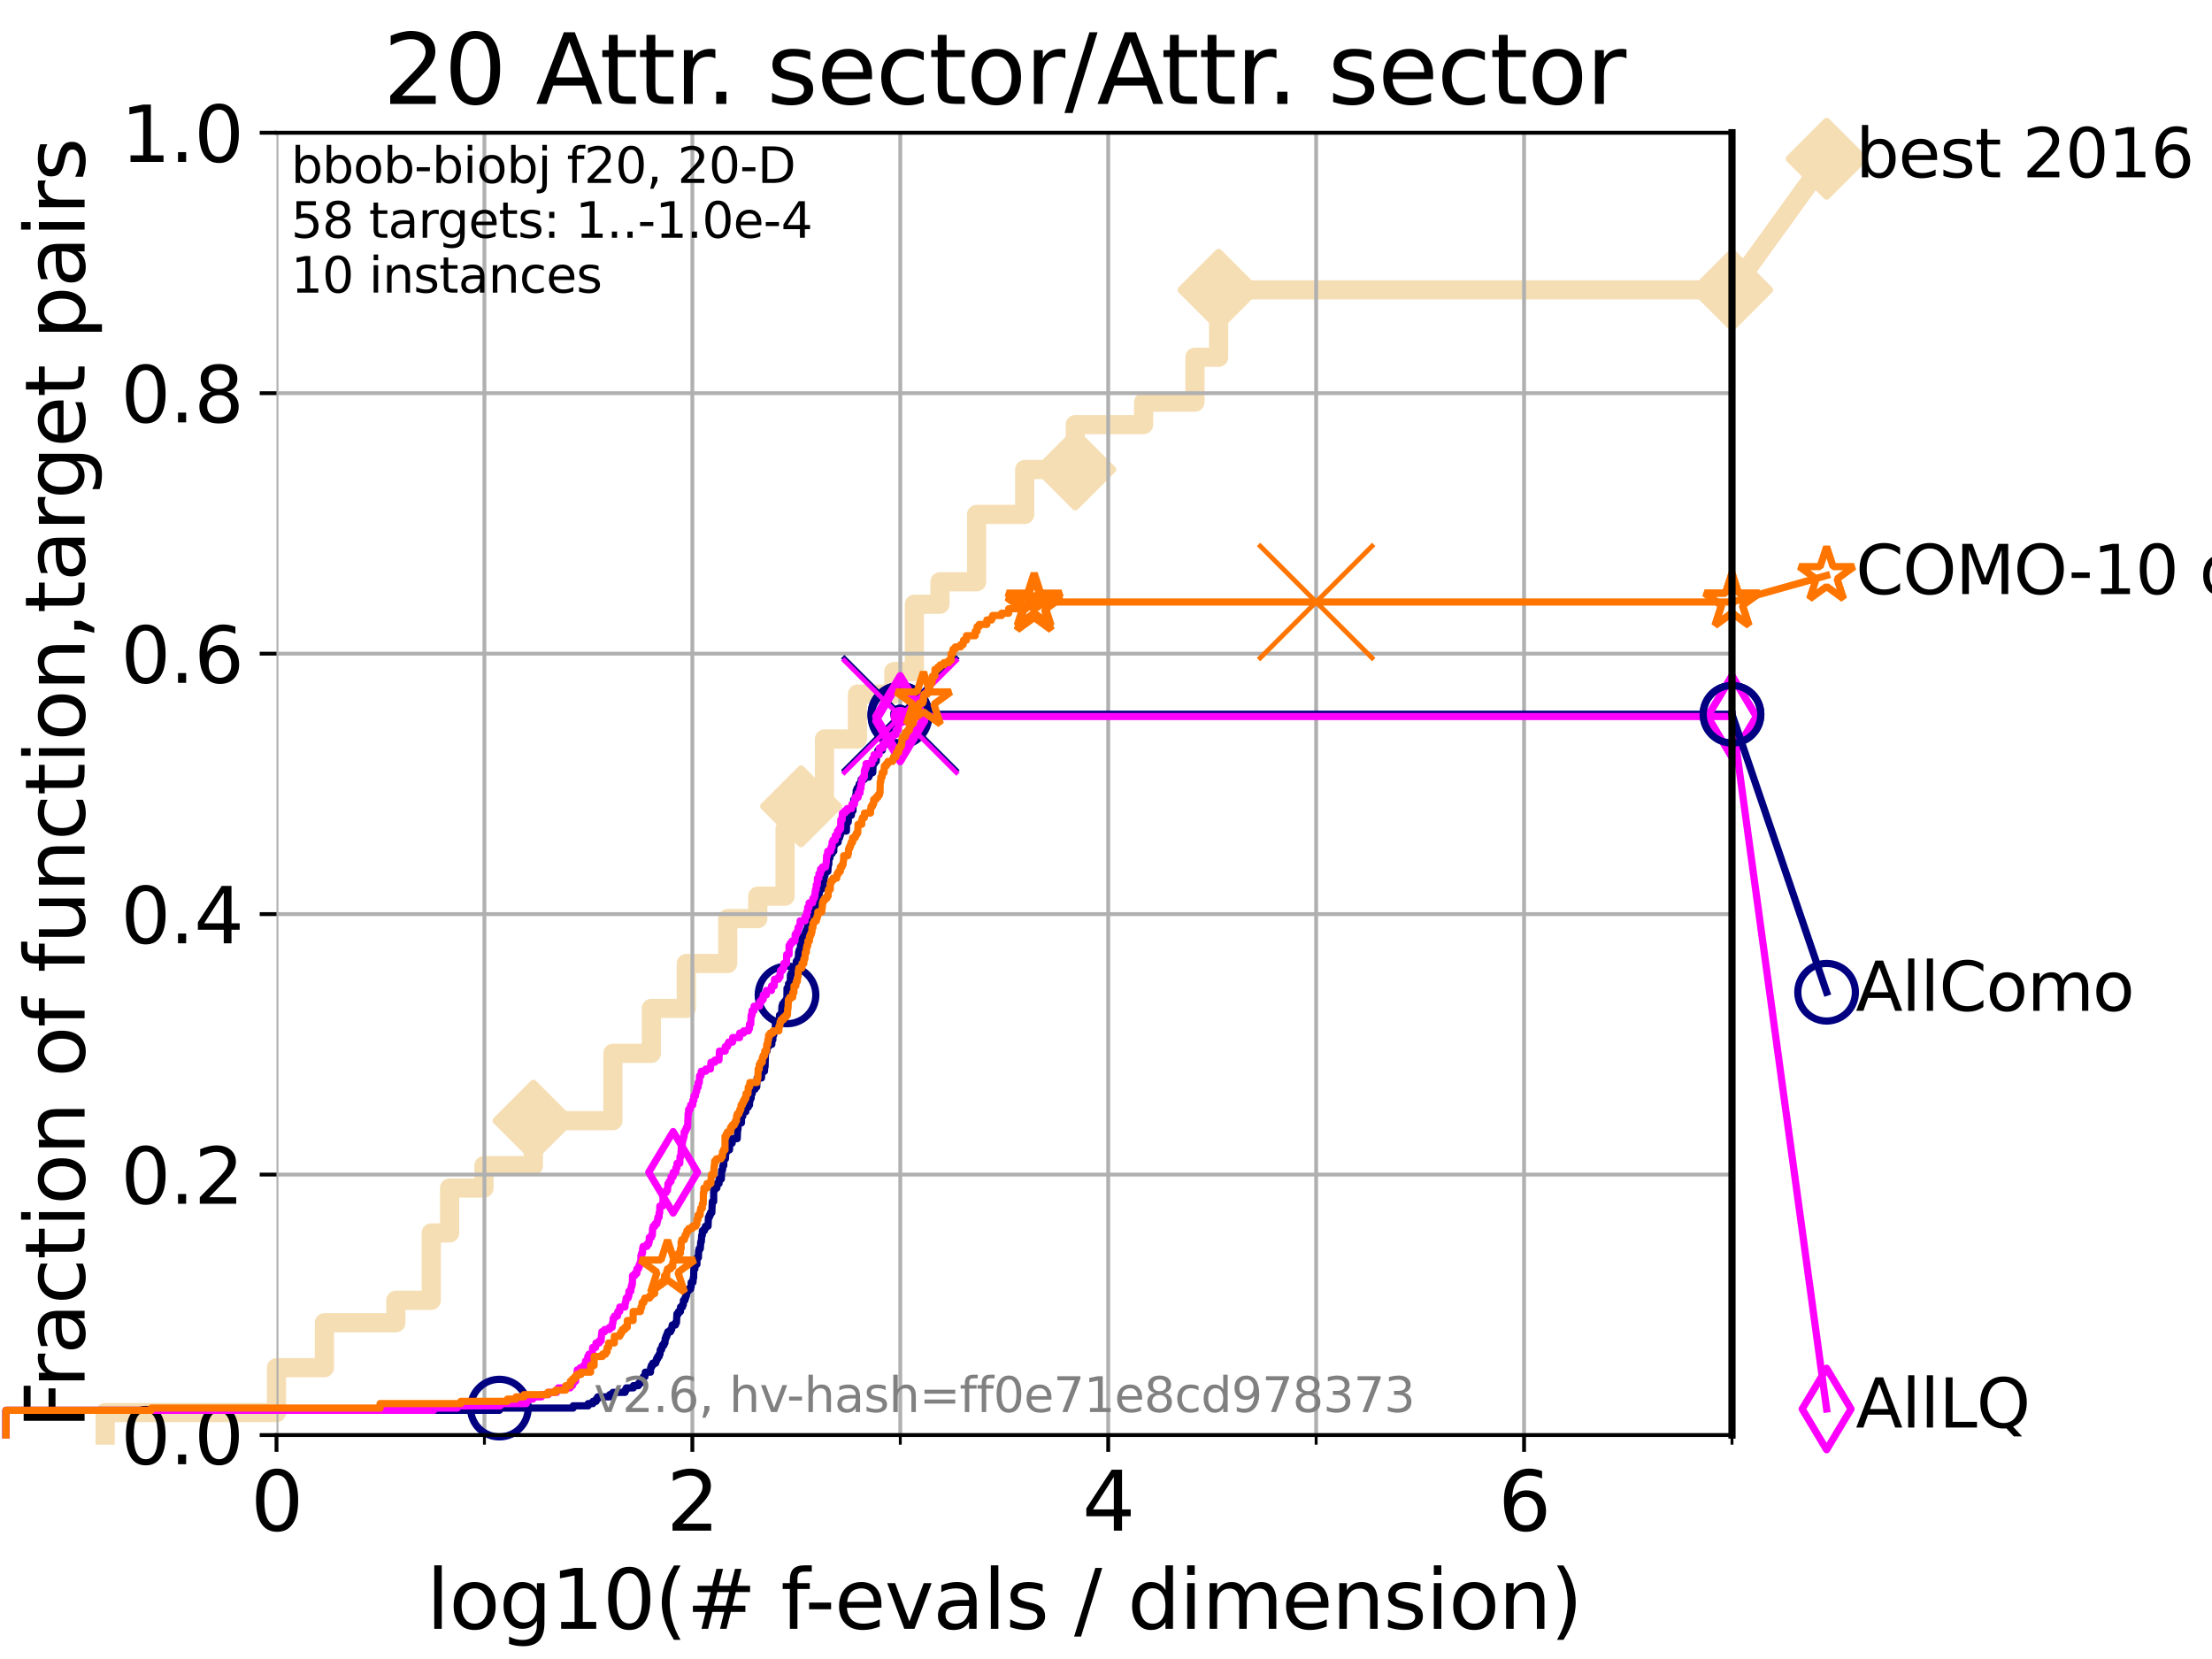 <?xml version="1.0" encoding="utf-8" standalone="no"?>
<!DOCTYPE svg PUBLIC "-//W3C//DTD SVG 1.1//EN"
  "http://www.w3.org/Graphics/SVG/1.1/DTD/svg11.dtd">
<svg xmlns:xlink="http://www.w3.org/1999/xlink" width="460.8pt" height="345.6pt" viewBox="0 0 460.8 345.6" xmlns="http://www.w3.org/2000/svg" version="1.1">
 <defs>
  <style type="text/css">*{stroke-linejoin: round; stroke-linecap: butt}</style>
 </defs>
 <g id="figure_1">
  <g id="patch_1">
   <path d="M 0 345.6 
L 460.8 345.6 
L 460.8 0 
L 0 0 
z
" style="fill: #ffffff"/>
  </g>
  <g id="axes_1">
   <g id="patch_2">
    <path d="M 57.6 298.944 
L 360.806 298.944 
L 360.806 27.648 
L 57.6 27.648 
z
" style="fill: #ffffff"/>
   </g>
   <g id="line2d_1">
    <path d="M 21.912 298.944 
L 21.912 294.266 
L 57.6 294.266 
L 57.6 284.911 
L 67.582 284.911 
L 67.582 275.556 
L 82.464 275.556 
L 82.464 270.879 
L 89.839 270.879 
L 89.839 256.846 
L 93.66 256.846 
L 93.66 247.491 
L 100.821 247.491 
L 100.821 242.814 
L 111.117 242.814 
L 111.117 233.459 
L 127.686 233.459 
L 127.686 219.426 
L 135.688 219.426 
L 135.688 210.071 
L 142.966 210.071 
L 142.966 200.716 
L 151.599 200.716 
L 151.599 191.361 
L 157.858 191.361 
L 157.858 186.684 
L 163.542 186.684 
L 163.542 172.651 
L 166.877 172.651 
L 166.877 167.974 
L 171.759 167.974 
L 171.759 153.941 
L 178.623 153.941 
L 178.623 144.586 
L 186.198 144.586 
L 186.198 139.908 
L 190.48 139.908 
L 190.48 125.876 
L 195.813 125.876 
L 195.813 121.198 
L 203.445 121.198 
L 203.445 107.166 
L 213.469 107.166 
L 213.469 97.811 
L 224.006 97.811 
L 224.006 88.456 
L 238.241 88.456 
L 238.241 83.778 
L 248.929 83.778 
L 248.929 74.423 
L 253.861 74.423 
L 253.861 60.391 
L 360.806 60.391 
" style="fill: none; stroke: #f5deb3; stroke-width: 4; stroke-linecap: square"/>
   </g>
   <g id="line2d_2">
    <defs>
     <path id="ma671b499fe" d="M -0 7.778 
L 7.778 0 
L 0 -7.778 
L -7.778 -0 
z
" style="stroke: #f5deb3; stroke-width: 1.5; stroke-linejoin: miter"/>
    </defs>
    <g>
     <use xlink:href="#ma671b499fe" x="111.117" y="233.459" style="fill: #f5deb3; stroke: #f5deb3; stroke-width: 1.5; stroke-linejoin: miter"/>
     <use xlink:href="#ma671b499fe" x="166.877" y="167.974" style="fill: #f5deb3; stroke: #f5deb3; stroke-width: 1.5; stroke-linejoin: miter"/>
     <use xlink:href="#ma671b499fe" x="224.006" y="97.811" style="fill: #f5deb3; stroke: #f5deb3; stroke-width: 1.5; stroke-linejoin: miter"/>
     <use xlink:href="#ma671b499fe" x="253.861" y="60.391" style="fill: #f5deb3; stroke: #f5deb3; stroke-width: 1.5; stroke-linejoin: miter"/>
     <use xlink:href="#ma671b499fe" x="253.861" y="60.391" style="fill: #f5deb3; stroke: #f5deb3; stroke-width: 1.5; stroke-linejoin: miter"/>
     <use xlink:href="#ma671b499fe" x="360.806" y="60.391" style="fill: #f5deb3; stroke: #f5deb3; stroke-width: 1.5; stroke-linejoin: miter"/>
    </g>
   </g>
   <g id="line2d_3">
    <path style="fill: none; stroke: #f5deb3; stroke-width: 4; stroke-linecap: square"/>
    <g/>
   </g>
   <g id="line2d_4">
    <path d="M 360.806 60.391 
L 380.515 33.074 
" style="fill: none; stroke: #f5deb3; stroke-width: 4; stroke-linecap: square"/>
    <g>
     <use xlink:href="#ma671b499fe" x="360.806" y="60.391" style="fill: #f5deb3; stroke: #f5deb3; stroke-width: 1.5; stroke-linejoin: miter"/>
     <use xlink:href="#ma671b499fe" x="380.515" y="33.074" style="fill: #f5deb3; stroke: #f5deb3; stroke-width: 1.5; stroke-linejoin: miter"/>
    </g>
   </g>
   <g id="matplotlib.axis_1">
    <g id="xtick_1">
     <g id="line2d_5">
      <path d="M 57.6 298.944 
L 57.6 27.648 
" clip-path="url(#p9324213888)" style="fill: none; stroke: #b0b0b0; stroke-width: 0.8; stroke-linecap: square"/>
     </g>
     <g id="line2d_6">
      <defs>
       <path id="ma3955e4587" d="M 0 0 
L 0 3.5 
" style="stroke: #000000; stroke-width: 0.8"/>
      </defs>
      <g>
       <use xlink:href="#ma3955e4587" x="57.6" y="298.944" style="stroke: #000000; stroke-width: 0.8"/>
      </g>
     </g>
     <g id="text_1">
      <!-- 0 -->
      <g transform="translate(52.192 318.861) scale(0.17 -0.17)">
       <defs>
        <path id="DejaVuSans-30" d="M 2034 4250 
Q 1547 4250 1301 3770 
Q 1056 3291 1056 2328 
Q 1056 1369 1301 889 
Q 1547 409 2034 409 
Q 2525 409 2770 889 
Q 3016 1369 3016 2328 
Q 3016 3291 2770 3770 
Q 2525 4250 2034 4250 
z
M 2034 4750 
Q 2819 4750 3233 4129 
Q 3647 3509 3647 2328 
Q 3647 1150 3233 529 
Q 2819 -91 2034 -91 
Q 1250 -91 836 529 
Q 422 1150 422 2328 
Q 422 3509 836 4129 
Q 1250 4750 2034 4750 
z
" transform="scale(0.016)"/>
       </defs>
       <use xlink:href="#DejaVuSans-30"/>
      </g>
     </g>
    </g>
    <g id="xtick_2">
     <g id="line2d_7">
      <path d="M 144.23 298.944 
L 144.23 27.648 
" clip-path="url(#p9324213888)" style="fill: none; stroke: #b0b0b0; stroke-width: 0.8; stroke-linecap: square"/>
     </g>
     <g id="line2d_8">
      <g>
       <use xlink:href="#ma3955e4587" x="144.23" y="298.944" style="stroke: #000000; stroke-width: 0.8"/>
      </g>
     </g>
     <g id="text_2">
      <!-- 2 -->
      <g transform="translate(138.822 318.861) scale(0.17 -0.17)">
       <defs>
        <path id="DejaVuSans-32" d="M 1228 531 
L 3431 531 
L 3431 0 
L 469 0 
L 469 531 
Q 828 903 1448 1529 
Q 2069 2156 2228 2338 
Q 2531 2678 2651 2914 
Q 2772 3150 2772 3378 
Q 2772 3750 2511 3984 
Q 2250 4219 1831 4219 
Q 1534 4219 1204 4116 
Q 875 4013 500 3803 
L 500 4441 
Q 881 4594 1212 4672 
Q 1544 4750 1819 4750 
Q 2544 4750 2975 4387 
Q 3406 4025 3406 3419 
Q 3406 3131 3298 2873 
Q 3191 2616 2906 2266 
Q 2828 2175 2409 1742 
Q 1991 1309 1228 531 
z
" transform="scale(0.016)"/>
       </defs>
       <use xlink:href="#DejaVuSans-32"/>
      </g>
     </g>
    </g>
    <g id="xtick_3">
     <g id="line2d_9">
      <path d="M 230.861 298.944 
L 230.861 27.648 
" clip-path="url(#p9324213888)" style="fill: none; stroke: #b0b0b0; stroke-width: 0.8; stroke-linecap: square"/>
     </g>
     <g id="line2d_10">
      <g>
       <use xlink:href="#ma3955e4587" x="230.861" y="298.944" style="stroke: #000000; stroke-width: 0.8"/>
      </g>
     </g>
     <g id="text_3">
      <!-- 4 -->
      <g transform="translate(225.453 318.861) scale(0.17 -0.17)">
       <defs>
        <path id="DejaVuSans-34" d="M 2419 4116 
L 825 1625 
L 2419 1625 
L 2419 4116 
z
M 2253 4666 
L 3047 4666 
L 3047 1625 
L 3713 1625 
L 3713 1100 
L 3047 1100 
L 3047 0 
L 2419 0 
L 2419 1100 
L 313 1100 
L 313 1709 
L 2253 4666 
z
" transform="scale(0.016)"/>
       </defs>
       <use xlink:href="#DejaVuSans-34"/>
      </g>
     </g>
    </g>
    <g id="xtick_4">
     <g id="line2d_11">
      <path d="M 317.491 298.944 
L 317.491 27.648 
" clip-path="url(#p9324213888)" style="fill: none; stroke: #b0b0b0; stroke-width: 0.8; stroke-linecap: square"/>
     </g>
     <g id="line2d_12">
      <g>
       <use xlink:href="#ma3955e4587" x="317.491" y="298.944" style="stroke: #000000; stroke-width: 0.8"/>
      </g>
     </g>
     <g id="text_4">
      <!-- 6 -->
      <g transform="translate(312.083 318.861) scale(0.17 -0.17)">
       <defs>
        <path id="DejaVuSans-36" d="M 2113 2584 
Q 1688 2584 1439 2293 
Q 1191 2003 1191 1497 
Q 1191 994 1439 701 
Q 1688 409 2113 409 
Q 2538 409 2786 701 
Q 3034 994 3034 1497 
Q 3034 2003 2786 2293 
Q 2538 2584 2113 2584 
z
M 3366 4563 
L 3366 3988 
Q 3128 4100 2886 4159 
Q 2644 4219 2406 4219 
Q 1781 4219 1451 3797 
Q 1122 3375 1075 2522 
Q 1259 2794 1537 2939 
Q 1816 3084 2150 3084 
Q 2853 3084 3261 2657 
Q 3669 2231 3669 1497 
Q 3669 778 3244 343 
Q 2819 -91 2113 -91 
Q 1303 -91 875 529 
Q 447 1150 447 2328 
Q 447 3434 972 4092 
Q 1497 4750 2381 4750 
Q 2619 4750 2861 4703 
Q 3103 4656 3366 4563 
z
" transform="scale(0.016)"/>
       </defs>
       <use xlink:href="#DejaVuSans-36"/>
      </g>
     </g>
    </g>
    <g id="xtick_5">
     <g id="line2d_13">
      <path d="M 100.915 298.944 
L 100.915 27.648 
" clip-path="url(#p9324213888)" style="fill: none; stroke: #b0b0b0; stroke-width: 0.8; stroke-linecap: square"/>
     </g>
     <g id="line2d_14">
      <defs>
       <path id="mf2fc33829c" d="M 0 0 
L 0 2 
" style="stroke: #000000; stroke-width: 0.6"/>
      </defs>
      <g>
       <use xlink:href="#mf2fc33829c" x="100.915" y="298.944" style="stroke: #000000; stroke-width: 0.6"/>
      </g>
     </g>
    </g>
    <g id="xtick_6">
     <g id="line2d_15">
      <path d="M 187.546 298.944 
L 187.546 27.648 
" clip-path="url(#p9324213888)" style="fill: none; stroke: #b0b0b0; stroke-width: 0.8; stroke-linecap: square"/>
     </g>
     <g id="line2d_16">
      <g>
       <use xlink:href="#mf2fc33829c" x="187.546" y="298.944" style="stroke: #000000; stroke-width: 0.6"/>
      </g>
     </g>
    </g>
    <g id="xtick_7">
     <g id="line2d_17">
      <path d="M 274.176 298.944 
L 274.176 27.648 
" clip-path="url(#p9324213888)" style="fill: none; stroke: #b0b0b0; stroke-width: 0.8; stroke-linecap: square"/>
     </g>
     <g id="line2d_18">
      <g>
       <use xlink:href="#mf2fc33829c" x="274.176" y="298.944" style="stroke: #000000; stroke-width: 0.6"/>
      </g>
     </g>
    </g>
    <g id="xtick_8">
     <g id="line2d_19">
      <path d="M 360.806 298.944 
L 360.806 27.648 
" clip-path="url(#p9324213888)" style="fill: none; stroke: #b0b0b0; stroke-width: 0.8; stroke-linecap: square"/>
     </g>
     <g id="line2d_20">
      <g>
       <use xlink:href="#mf2fc33829c" x="360.806" y="298.944" style="stroke: #000000; stroke-width: 0.6"/>
      </g>
     </g>
    </g>
    <g id="text_5">
     <!-- log10(# f-evals / dimension) -->
     <g transform="translate(88.823 339.314) scale(0.17 -0.17)">
      <defs>
       <path id="DejaVuSans-6c" d="M 603 4863 
L 1178 4863 
L 1178 0 
L 603 0 
L 603 4863 
z
" transform="scale(0.016)"/>
       <path id="DejaVuSans-6f" d="M 1959 3097 
Q 1497 3097 1228 2736 
Q 959 2375 959 1747 
Q 959 1119 1226 758 
Q 1494 397 1959 397 
Q 2419 397 2687 759 
Q 2956 1122 2956 1747 
Q 2956 2369 2687 2733 
Q 2419 3097 1959 3097 
z
M 1959 3584 
Q 2709 3584 3137 3096 
Q 3566 2609 3566 1747 
Q 3566 888 3137 398 
Q 2709 -91 1959 -91 
Q 1206 -91 779 398 
Q 353 888 353 1747 
Q 353 2609 779 3096 
Q 1206 3584 1959 3584 
z
" transform="scale(0.016)"/>
       <path id="DejaVuSans-67" d="M 2906 1791 
Q 2906 2416 2648 2759 
Q 2391 3103 1925 3103 
Q 1463 3103 1205 2759 
Q 947 2416 947 1791 
Q 947 1169 1205 825 
Q 1463 481 1925 481 
Q 2391 481 2648 825 
Q 2906 1169 2906 1791 
z
M 3481 434 
Q 3481 -459 3084 -895 
Q 2688 -1331 1869 -1331 
Q 1566 -1331 1297 -1286 
Q 1028 -1241 775 -1147 
L 775 -588 
Q 1028 -725 1275 -790 
Q 1522 -856 1778 -856 
Q 2344 -856 2625 -561 
Q 2906 -266 2906 331 
L 2906 616 
Q 2728 306 2450 153 
Q 2172 0 1784 0 
Q 1141 0 747 490 
Q 353 981 353 1791 
Q 353 2603 747 3093 
Q 1141 3584 1784 3584 
Q 2172 3584 2450 3431 
Q 2728 3278 2906 2969 
L 2906 3500 
L 3481 3500 
L 3481 434 
z
" transform="scale(0.016)"/>
       <path id="DejaVuSans-31" d="M 794 531 
L 1825 531 
L 1825 4091 
L 703 3866 
L 703 4441 
L 1819 4666 
L 2450 4666 
L 2450 531 
L 3481 531 
L 3481 0 
L 794 0 
L 794 531 
z
" transform="scale(0.016)"/>
       <path id="DejaVuSans-28" d="M 1984 4856 
Q 1566 4138 1362 3434 
Q 1159 2731 1159 2009 
Q 1159 1288 1364 580 
Q 1569 -128 1984 -844 
L 1484 -844 
Q 1016 -109 783 600 
Q 550 1309 550 2009 
Q 550 2706 781 3412 
Q 1013 4119 1484 4856 
L 1984 4856 
z
" transform="scale(0.016)"/>
       <path id="DejaVuSans-23" d="M 3272 2816 
L 2363 2816 
L 2100 1772 
L 3016 1772 
L 3272 2816 
z
M 2803 4594 
L 2478 3297 
L 3391 3297 
L 3719 4594 
L 4219 4594 
L 3897 3297 
L 4872 3297 
L 4872 2816 
L 3775 2816 
L 3519 1772 
L 4513 1772 
L 4513 1294 
L 3397 1294 
L 3072 0 
L 2572 0 
L 2894 1294 
L 1978 1294 
L 1656 0 
L 1153 0 
L 1478 1294 
L 494 1294 
L 494 1772 
L 1594 1772 
L 1856 2816 
L 850 2816 
L 850 3297 
L 1978 3297 
L 2297 4594 
L 2803 4594 
z
" transform="scale(0.016)"/>
       <path id="DejaVuSans-20" transform="scale(0.016)"/>
       <path id="DejaVuSans-66" d="M 2375 4863 
L 2375 4384 
L 1825 4384 
Q 1516 4384 1395 4259 
Q 1275 4134 1275 3809 
L 1275 3500 
L 2222 3500 
L 2222 3053 
L 1275 3053 
L 1275 0 
L 697 0 
L 697 3053 
L 147 3053 
L 147 3500 
L 697 3500 
L 697 3744 
Q 697 4328 969 4595 
Q 1241 4863 1831 4863 
L 2375 4863 
z
" transform="scale(0.016)"/>
       <path id="DejaVuSans-2d" d="M 313 2009 
L 1997 2009 
L 1997 1497 
L 313 1497 
L 313 2009 
z
" transform="scale(0.016)"/>
       <path id="DejaVuSans-65" d="M 3597 1894 
L 3597 1613 
L 953 1613 
Q 991 1019 1311 708 
Q 1631 397 2203 397 
Q 2534 397 2845 478 
Q 3156 559 3463 722 
L 3463 178 
Q 3153 47 2828 -22 
Q 2503 -91 2169 -91 
Q 1331 -91 842 396 
Q 353 884 353 1716 
Q 353 2575 817 3079 
Q 1281 3584 2069 3584 
Q 2775 3584 3186 3129 
Q 3597 2675 3597 1894 
z
M 3022 2063 
Q 3016 2534 2758 2815 
Q 2500 3097 2075 3097 
Q 1594 3097 1305 2825 
Q 1016 2553 972 2059 
L 3022 2063 
z
" transform="scale(0.016)"/>
       <path id="DejaVuSans-76" d="M 191 3500 
L 800 3500 
L 1894 563 
L 2988 3500 
L 3597 3500 
L 2284 0 
L 1503 0 
L 191 3500 
z
" transform="scale(0.016)"/>
       <path id="DejaVuSans-61" d="M 2194 1759 
Q 1497 1759 1228 1600 
Q 959 1441 959 1056 
Q 959 750 1161 570 
Q 1363 391 1709 391 
Q 2188 391 2477 730 
Q 2766 1069 2766 1631 
L 2766 1759 
L 2194 1759 
z
M 3341 1997 
L 3341 0 
L 2766 0 
L 2766 531 
Q 2569 213 2275 61 
Q 1981 -91 1556 -91 
Q 1019 -91 701 211 
Q 384 513 384 1019 
Q 384 1609 779 1909 
Q 1175 2209 1959 2209 
L 2766 2209 
L 2766 2266 
Q 2766 2663 2505 2880 
Q 2244 3097 1772 3097 
Q 1472 3097 1187 3025 
Q 903 2953 641 2809 
L 641 3341 
Q 956 3463 1253 3523 
Q 1550 3584 1831 3584 
Q 2591 3584 2966 3190 
Q 3341 2797 3341 1997 
z
" transform="scale(0.016)"/>
       <path id="DejaVuSans-73" d="M 2834 3397 
L 2834 2853 
Q 2591 2978 2328 3040 
Q 2066 3103 1784 3103 
Q 1356 3103 1142 2972 
Q 928 2841 928 2578 
Q 928 2378 1081 2264 
Q 1234 2150 1697 2047 
L 1894 2003 
Q 2506 1872 2764 1633 
Q 3022 1394 3022 966 
Q 3022 478 2636 193 
Q 2250 -91 1575 -91 
Q 1294 -91 989 -36 
Q 684 19 347 128 
L 347 722 
Q 666 556 975 473 
Q 1284 391 1588 391 
Q 1994 391 2212 530 
Q 2431 669 2431 922 
Q 2431 1156 2273 1281 
Q 2116 1406 1581 1522 
L 1381 1569 
Q 847 1681 609 1914 
Q 372 2147 372 2553 
Q 372 3047 722 3315 
Q 1072 3584 1716 3584 
Q 2034 3584 2315 3537 
Q 2597 3491 2834 3397 
z
" transform="scale(0.016)"/>
       <path id="DejaVuSans-2f" d="M 1625 4666 
L 2156 4666 
L 531 -594 
L 0 -594 
L 1625 4666 
z
" transform="scale(0.016)"/>
       <path id="DejaVuSans-64" d="M 2906 2969 
L 2906 4863 
L 3481 4863 
L 3481 0 
L 2906 0 
L 2906 525 
Q 2725 213 2448 61 
Q 2172 -91 1784 -91 
Q 1150 -91 751 415 
Q 353 922 353 1747 
Q 353 2572 751 3078 
Q 1150 3584 1784 3584 
Q 2172 3584 2448 3432 
Q 2725 3281 2906 2969 
z
M 947 1747 
Q 947 1113 1208 752 
Q 1469 391 1925 391 
Q 2381 391 2643 752 
Q 2906 1113 2906 1747 
Q 2906 2381 2643 2742 
Q 2381 3103 1925 3103 
Q 1469 3103 1208 2742 
Q 947 2381 947 1747 
z
" transform="scale(0.016)"/>
       <path id="DejaVuSans-69" d="M 603 3500 
L 1178 3500 
L 1178 0 
L 603 0 
L 603 3500 
z
M 603 4863 
L 1178 4863 
L 1178 4134 
L 603 4134 
L 603 4863 
z
" transform="scale(0.016)"/>
       <path id="DejaVuSans-6d" d="M 3328 2828 
Q 3544 3216 3844 3400 
Q 4144 3584 4550 3584 
Q 5097 3584 5394 3201 
Q 5691 2819 5691 2113 
L 5691 0 
L 5113 0 
L 5113 2094 
Q 5113 2597 4934 2840 
Q 4756 3084 4391 3084 
Q 3944 3084 3684 2787 
Q 3425 2491 3425 1978 
L 3425 0 
L 2847 0 
L 2847 2094 
Q 2847 2600 2669 2842 
Q 2491 3084 2119 3084 
Q 1678 3084 1418 2786 
Q 1159 2488 1159 1978 
L 1159 0 
L 581 0 
L 581 3500 
L 1159 3500 
L 1159 2956 
Q 1356 3278 1631 3431 
Q 1906 3584 2284 3584 
Q 2666 3584 2933 3390 
Q 3200 3197 3328 2828 
z
" transform="scale(0.016)"/>
       <path id="DejaVuSans-6e" d="M 3513 2113 
L 3513 0 
L 2938 0 
L 2938 2094 
Q 2938 2591 2744 2837 
Q 2550 3084 2163 3084 
Q 1697 3084 1428 2787 
Q 1159 2491 1159 1978 
L 1159 0 
L 581 0 
L 581 3500 
L 1159 3500 
L 1159 2956 
Q 1366 3272 1645 3428 
Q 1925 3584 2291 3584 
Q 2894 3584 3203 3211 
Q 3513 2838 3513 2113 
z
" transform="scale(0.016)"/>
       <path id="DejaVuSans-29" d="M 513 4856 
L 1013 4856 
Q 1481 4119 1714 3412 
Q 1947 2706 1947 2009 
Q 1947 1309 1714 600 
Q 1481 -109 1013 -844 
L 513 -844 
Q 928 -128 1133 580 
Q 1338 1288 1338 2009 
Q 1338 2731 1133 3434 
Q 928 4138 513 4856 
z
" transform="scale(0.016)"/>
      </defs>
      <use xlink:href="#DejaVuSans-6c"/>
      <use xlink:href="#DejaVuSans-6f" x="27.783"/>
      <use xlink:href="#DejaVuSans-67" x="88.965"/>
      <use xlink:href="#DejaVuSans-31" x="152.441"/>
      <use xlink:href="#DejaVuSans-30" x="216.064"/>
      <use xlink:href="#DejaVuSans-28" x="279.688"/>
      <use xlink:href="#DejaVuSans-23" x="318.701"/>
      <use xlink:href="#DejaVuSans-20" x="402.49"/>
      <use xlink:href="#DejaVuSans-66" x="434.277"/>
      <use xlink:href="#DejaVuSans-2d" x="463.982"/>
      <use xlink:href="#DejaVuSans-65" x="500.066"/>
      <use xlink:href="#DejaVuSans-76" x="561.59"/>
      <use xlink:href="#DejaVuSans-61" x="620.77"/>
      <use xlink:href="#DejaVuSans-6c" x="682.049"/>
      <use xlink:href="#DejaVuSans-73" x="709.832"/>
      <use xlink:href="#DejaVuSans-20" x="761.932"/>
      <use xlink:href="#DejaVuSans-2f" x="793.719"/>
      <use xlink:href="#DejaVuSans-20" x="827.41"/>
      <use xlink:href="#DejaVuSans-64" x="859.197"/>
      <use xlink:href="#DejaVuSans-69" x="922.674"/>
      <use xlink:href="#DejaVuSans-6d" x="950.457"/>
      <use xlink:href="#DejaVuSans-65" x="1047.869"/>
      <use xlink:href="#DejaVuSans-6e" x="1109.393"/>
      <use xlink:href="#DejaVuSans-73" x="1172.771"/>
      <use xlink:href="#DejaVuSans-69" x="1224.871"/>
      <use xlink:href="#DejaVuSans-6f" x="1252.654"/>
      <use xlink:href="#DejaVuSans-6e" x="1313.836"/>
      <use xlink:href="#DejaVuSans-29" x="1377.215"/>
     </g>
    </g>
   </g>
   <g id="matplotlib.axis_2">
    <g id="ytick_1">
     <g id="line2d_21">
      <path d="M 57.6 298.944 
L 360.806 298.944 
" clip-path="url(#p9324213888)" style="fill: none; stroke: #b0b0b0; stroke-width: 0.8; stroke-linecap: square"/>
     </g>
     <g id="line2d_22">
      <defs>
       <path id="m5f5392addb" d="M 0 0 
L -3.5 0 
" style="stroke: #000000; stroke-width: 0.8"/>
      </defs>
      <g>
       <use xlink:href="#m5f5392addb" x="57.6" y="298.944" style="stroke: #000000; stroke-width: 0.8"/>
      </g>
     </g>
     <g id="text_6">
      <!-- 0.0 -->
      <g transform="translate(25.155 305.023) scale(0.16 -0.16)">
       <defs>
        <path id="DejaVuSans-2e" d="M 684 794 
L 1344 794 
L 1344 0 
L 684 0 
L 684 794 
z
" transform="scale(0.016)"/>
       </defs>
       <use xlink:href="#DejaVuSans-30"/>
       <use xlink:href="#DejaVuSans-2e" x="63.623"/>
       <use xlink:href="#DejaVuSans-30" x="95.41"/>
      </g>
     </g>
    </g>
    <g id="ytick_2">
     <g id="line2d_23">
      <path d="M 57.6 244.685 
L 360.806 244.685 
" clip-path="url(#p9324213888)" style="fill: none; stroke: #b0b0b0; stroke-width: 0.8; stroke-linecap: square"/>
     </g>
     <g id="line2d_24">
      <g>
       <use xlink:href="#m5f5392addb" x="57.6" y="244.685" style="stroke: #000000; stroke-width: 0.8"/>
      </g>
     </g>
     <g id="text_7">
      <!-- 0.2 -->
      <g transform="translate(25.155 250.764) scale(0.16 -0.16)">
       <use xlink:href="#DejaVuSans-30"/>
       <use xlink:href="#DejaVuSans-2e" x="63.623"/>
       <use xlink:href="#DejaVuSans-32" x="95.41"/>
      </g>
     </g>
    </g>
    <g id="ytick_3">
     <g id="line2d_25">
      <path d="M 57.6 190.426 
L 360.806 190.426 
" clip-path="url(#p9324213888)" style="fill: none; stroke: #b0b0b0; stroke-width: 0.8; stroke-linecap: square"/>
     </g>
     <g id="line2d_26">
      <g>
       <use xlink:href="#m5f5392addb" x="57.6" y="190.426" style="stroke: #000000; stroke-width: 0.8"/>
      </g>
     </g>
     <g id="text_8">
      <!-- 0.4 -->
      <g transform="translate(25.155 196.504) scale(0.16 -0.16)">
       <use xlink:href="#DejaVuSans-30"/>
       <use xlink:href="#DejaVuSans-2e" x="63.623"/>
       <use xlink:href="#DejaVuSans-34" x="95.41"/>
      </g>
     </g>
    </g>
    <g id="ytick_4">
     <g id="line2d_27">
      <path d="M 57.6 136.166 
L 360.806 136.166 
" clip-path="url(#p9324213888)" style="fill: none; stroke: #b0b0b0; stroke-width: 0.8; stroke-linecap: square"/>
     </g>
     <g id="line2d_28">
      <g>
       <use xlink:href="#m5f5392addb" x="57.6" y="136.166" style="stroke: #000000; stroke-width: 0.8"/>
      </g>
     </g>
     <g id="text_9">
      <!-- 0.6 -->
      <g transform="translate(25.155 142.245) scale(0.16 -0.16)">
       <use xlink:href="#DejaVuSans-30"/>
       <use xlink:href="#DejaVuSans-2e" x="63.623"/>
       <use xlink:href="#DejaVuSans-36" x="95.41"/>
      </g>
     </g>
    </g>
    <g id="ytick_5">
     <g id="line2d_29">
      <path d="M 57.6 81.907 
L 360.806 81.907 
" clip-path="url(#p9324213888)" style="fill: none; stroke: #b0b0b0; stroke-width: 0.8; stroke-linecap: square"/>
     </g>
     <g id="line2d_30">
      <g>
       <use xlink:href="#m5f5392addb" x="57.6" y="81.907" style="stroke: #000000; stroke-width: 0.8"/>
      </g>
     </g>
     <g id="text_10">
      <!-- 0.8 -->
      <g transform="translate(25.155 87.986) scale(0.16 -0.16)">
       <defs>
        <path id="DejaVuSans-38" d="M 2034 2216 
Q 1584 2216 1326 1975 
Q 1069 1734 1069 1313 
Q 1069 891 1326 650 
Q 1584 409 2034 409 
Q 2484 409 2743 651 
Q 3003 894 3003 1313 
Q 3003 1734 2745 1975 
Q 2488 2216 2034 2216 
z
M 1403 2484 
Q 997 2584 770 2862 
Q 544 3141 544 3541 
Q 544 4100 942 4425 
Q 1341 4750 2034 4750 
Q 2731 4750 3128 4425 
Q 3525 4100 3525 3541 
Q 3525 3141 3298 2862 
Q 3072 2584 2669 2484 
Q 3125 2378 3379 2068 
Q 3634 1759 3634 1313 
Q 3634 634 3220 271 
Q 2806 -91 2034 -91 
Q 1263 -91 848 271 
Q 434 634 434 1313 
Q 434 1759 690 2068 
Q 947 2378 1403 2484 
z
M 1172 3481 
Q 1172 3119 1398 2916 
Q 1625 2713 2034 2713 
Q 2441 2713 2670 2916 
Q 2900 3119 2900 3481 
Q 2900 3844 2670 4047 
Q 2441 4250 2034 4250 
Q 1625 4250 1398 4047 
Q 1172 3844 1172 3481 
z
" transform="scale(0.016)"/>
       </defs>
       <use xlink:href="#DejaVuSans-30"/>
       <use xlink:href="#DejaVuSans-2e" x="63.623"/>
       <use xlink:href="#DejaVuSans-38" x="95.41"/>
      </g>
     </g>
    </g>
    <g id="ytick_6">
     <g id="line2d_31">
      <path d="M 57.6 27.648 
L 360.806 27.648 
" clip-path="url(#p9324213888)" style="fill: none; stroke: #b0b0b0; stroke-width: 0.8; stroke-linecap: square"/>
     </g>
     <g id="line2d_32">
      <g>
       <use xlink:href="#m5f5392addb" x="57.6" y="27.648" style="stroke: #000000; stroke-width: 0.8"/>
      </g>
     </g>
     <g id="text_11">
      <!-- 1.0 -->
      <g transform="translate(25.155 33.727) scale(0.16 -0.16)">
       <use xlink:href="#DejaVuSans-31"/>
       <use xlink:href="#DejaVuSans-2e" x="63.623"/>
       <use xlink:href="#DejaVuSans-30" x="95.41"/>
      </g>
     </g>
    </g>
    <g id="text_12">
     <!-- Fraction of function,target pairs -->
     <g transform="translate(17.62 297.681) rotate(-90) scale(0.17 -0.17)">
      <defs>
       <path id="DejaVuSans-46" d="M 628 4666 
L 3309 4666 
L 3309 4134 
L 1259 4134 
L 1259 2759 
L 3109 2759 
L 3109 2228 
L 1259 2228 
L 1259 0 
L 628 0 
L 628 4666 
z
" transform="scale(0.016)"/>
       <path id="DejaVuSans-72" d="M 2631 2963 
Q 2534 3019 2420 3045 
Q 2306 3072 2169 3072 
Q 1681 3072 1420 2755 
Q 1159 2438 1159 1844 
L 1159 0 
L 581 0 
L 581 3500 
L 1159 3500 
L 1159 2956 
Q 1341 3275 1631 3429 
Q 1922 3584 2338 3584 
Q 2397 3584 2469 3576 
Q 2541 3569 2628 3553 
L 2631 2963 
z
" transform="scale(0.016)"/>
       <path id="DejaVuSans-63" d="M 3122 3366 
L 3122 2828 
Q 2878 2963 2633 3030 
Q 2388 3097 2138 3097 
Q 1578 3097 1268 2742 
Q 959 2388 959 1747 
Q 959 1106 1268 751 
Q 1578 397 2138 397 
Q 2388 397 2633 464 
Q 2878 531 3122 666 
L 3122 134 
Q 2881 22 2623 -34 
Q 2366 -91 2075 -91 
Q 1284 -91 818 406 
Q 353 903 353 1747 
Q 353 2603 823 3093 
Q 1294 3584 2113 3584 
Q 2378 3584 2631 3529 
Q 2884 3475 3122 3366 
z
" transform="scale(0.016)"/>
       <path id="DejaVuSans-74" d="M 1172 4494 
L 1172 3500 
L 2356 3500 
L 2356 3053 
L 1172 3053 
L 1172 1153 
Q 1172 725 1289 603 
Q 1406 481 1766 481 
L 2356 481 
L 2356 0 
L 1766 0 
Q 1100 0 847 248 
Q 594 497 594 1153 
L 594 3053 
L 172 3053 
L 172 3500 
L 594 3500 
L 594 4494 
L 1172 4494 
z
" transform="scale(0.016)"/>
       <path id="DejaVuSans-75" d="M 544 1381 
L 544 3500 
L 1119 3500 
L 1119 1403 
Q 1119 906 1312 657 
Q 1506 409 1894 409 
Q 2359 409 2629 706 
Q 2900 1003 2900 1516 
L 2900 3500 
L 3475 3500 
L 3475 0 
L 2900 0 
L 2900 538 
Q 2691 219 2414 64 
Q 2138 -91 1772 -91 
Q 1169 -91 856 284 
Q 544 659 544 1381 
z
M 1991 3584 
L 1991 3584 
z
" transform="scale(0.016)"/>
       <path id="DejaVuSans-2c" d="M 750 794 
L 1409 794 
L 1409 256 
L 897 -744 
L 494 -744 
L 750 256 
L 750 794 
z
" transform="scale(0.016)"/>
       <path id="DejaVuSans-70" d="M 1159 525 
L 1159 -1331 
L 581 -1331 
L 581 3500 
L 1159 3500 
L 1159 2969 
Q 1341 3281 1617 3432 
Q 1894 3584 2278 3584 
Q 2916 3584 3314 3078 
Q 3713 2572 3713 1747 
Q 3713 922 3314 415 
Q 2916 -91 2278 -91 
Q 1894 -91 1617 61 
Q 1341 213 1159 525 
z
M 3116 1747 
Q 3116 2381 2855 2742 
Q 2594 3103 2138 3103 
Q 1681 3103 1420 2742 
Q 1159 2381 1159 1747 
Q 1159 1113 1420 752 
Q 1681 391 2138 391 
Q 2594 391 2855 752 
Q 3116 1113 3116 1747 
z
" transform="scale(0.016)"/>
      </defs>
      <use xlink:href="#DejaVuSans-46"/>
      <use xlink:href="#DejaVuSans-72" x="50.27"/>
      <use xlink:href="#DejaVuSans-61" x="91.383"/>
      <use xlink:href="#DejaVuSans-63" x="152.662"/>
      <use xlink:href="#DejaVuSans-74" x="207.643"/>
      <use xlink:href="#DejaVuSans-69" x="246.852"/>
      <use xlink:href="#DejaVuSans-6f" x="274.635"/>
      <use xlink:href="#DejaVuSans-6e" x="335.816"/>
      <use xlink:href="#DejaVuSans-20" x="399.195"/>
      <use xlink:href="#DejaVuSans-6f" x="430.982"/>
      <use xlink:href="#DejaVuSans-66" x="492.164"/>
      <use xlink:href="#DejaVuSans-20" x="527.369"/>
      <use xlink:href="#DejaVuSans-66" x="559.156"/>
      <use xlink:href="#DejaVuSans-75" x="594.361"/>
      <use xlink:href="#DejaVuSans-6e" x="657.74"/>
      <use xlink:href="#DejaVuSans-63" x="721.119"/>
      <use xlink:href="#DejaVuSans-74" x="776.1"/>
      <use xlink:href="#DejaVuSans-69" x="815.309"/>
      <use xlink:href="#DejaVuSans-6f" x="843.092"/>
      <use xlink:href="#DejaVuSans-6e" x="904.273"/>
      <use xlink:href="#DejaVuSans-2c" x="967.652"/>
      <use xlink:href="#DejaVuSans-74" x="999.439"/>
      <use xlink:href="#DejaVuSans-61" x="1038.648"/>
      <use xlink:href="#DejaVuSans-72" x="1099.928"/>
      <use xlink:href="#DejaVuSans-67" x="1139.291"/>
      <use xlink:href="#DejaVuSans-65" x="1202.768"/>
      <use xlink:href="#DejaVuSans-74" x="1264.291"/>
      <use xlink:href="#DejaVuSans-20" x="1303.5"/>
      <use xlink:href="#DejaVuSans-70" x="1335.287"/>
      <use xlink:href="#DejaVuSans-61" x="1398.764"/>
      <use xlink:href="#DejaVuSans-69" x="1460.043"/>
      <use xlink:href="#DejaVuSans-72" x="1487.826"/>
      <use xlink:href="#DejaVuSans-73" x="1528.939"/>
     </g>
    </g>
   </g>
   <g id="line2d_33">
    <defs>
     <path id="m8bbb185750" d="M 0 1.5 
C 0.398 1.5 0.779 1.342 1.061 1.061 
C 1.342 0.779 1.5 0.398 1.5 0 
C 1.5 -0.398 1.342 -0.779 1.061 -1.061 
C 0.779 -1.342 0.398 -1.5 0 -1.5 
C -0.398 -1.5 -0.779 -1.342 -1.061 -1.061 
C -1.342 -0.779 -1.5 -0.398 -1.5 0 
C -1.5 0.398 -1.342 0.779 -1.061 1.061 
C -0.779 1.342 -0.398 1.5 0 1.5 
z
" style="stroke: #f5deb3"/>
    </defs>
    <g>
     <use xlink:href="#m8bbb185750" x="253.861" y="60.391" style="fill: #f5deb3; stroke: #f5deb3"/>
     <use xlink:href="#m8bbb185750" x="253.861" y="60.391" style="fill: #f5deb3; stroke: #f5deb3"/>
    </g>
   </g>
   <g id="line2d_34">
    <defs>
     <path id="m4188889c20" d="M 0 1.5 
C 0.398 1.5 0.779 1.342 1.061 1.061 
C 1.342 0.779 1.5 0.398 1.5 0 
C 1.5 -0.398 1.342 -0.779 1.061 -1.061 
C 0.779 -1.342 0.398 -1.5 0 -1.5 
C -0.398 -1.5 -0.779 -1.342 -1.061 -1.061 
C -1.342 -0.779 -1.5 -0.398 -1.5 0 
C -1.5 0.398 -1.342 0.779 -1.061 1.061 
C -0.779 1.342 -0.398 1.5 0 1.5 
z
" style="stroke: #000080"/>
    </defs>
    <g>
     <use xlink:href="#m4188889c20" x="187.478" y="148.796" style="fill: #000080; stroke: #000080"/>
     <use xlink:href="#m4188889c20" x="187.478" y="148.796" style="fill: #000080; stroke: #000080"/>
    </g>
   </g>
   <g id="line2d_35">
    <path d="M 1.246 298.944 
L 1.246 293.799 
L 104.029 293.799 
L 104.029 293.331 
L 119.39 293.331 
L 119.39 292.863 
L 122.529 292.863 
L 122.529 292.395 
L 123.517 292.395 
L 123.517 291.928 
L 124.184 291.928 
L 124.184 291.46 
L 124.508 291.46 
L 124.508 290.992 
L 127.017 290.992 
L 127.017 290.524 
L 127.663 290.524 
L 127.663 290.057 
L 130.207 290.057 
L 130.207 289.589 
L 130.462 289.589 
L 130.462 289.121 
L 131.947 289.121 
L 131.947 288.653 
L 133.001 288.653 
L 133.001 288.186 
L 133.424 288.186 
L 133.424 287.718 
L 133.722 287.718 
L 133.722 287.25 
L 134.016 287.25 
L 134.016 286.782 
L 134.353 286.782 
L 134.432 285.847 
L 135.509 285.847 
L 135.539 284.911 
L 135.688 284.911 
L 135.688 284.444 
L 135.981 284.444 
L 135.981 283.976 
L 136.598 283.976 
L 136.598 283.508 
L 136.767 283.508 
L 136.767 283.04 
L 137.017 283.04 
L 137.017 282.573 
L 137.318 282.573 
L 137.318 282.105 
L 137.494 282.105 
L 137.548 281.169 
L 137.814 281.169 
L 137.814 280.702 
L 137.972 280.702 
L 137.972 280.234 
L 138.31 280.234 
L 138.31 279.766 
L 138.528 279.766 
L 138.566 278.831 
L 138.731 278.831 
L 138.731 278.363 
L 138.931 278.363 
L 138.931 277.895 
L 139.105 277.895 
L 139.105 277.427 
L 139.689 277.427 
L 139.689 276.96 
L 139.927 276.96 
L 140.033 276.024 
L 140.703 276.024 
L 140.703 275.556 
L 140.917 275.556 
L 141.018 273.685 
L 141.338 273.685 
L 141.338 273.218 
L 141.751 273.218 
L 141.761 272.282 
L 142.165 272.282 
L 142.165 271.814 
L 142.342 271.814 
L 142.373 270.879 
L 142.682 270.879 
L 142.682 270.411 
L 142.835 270.411 
L 142.835 269.943 
L 142.996 269.943 
L 143.096 269.008 
L 143.374 269.008 
L 143.374 268.54 
L 143.86 268.54 
L 143.86 268.072 
L 143.984 268.072 
L 143.984 267.137 
L 144.352 267.137 
L 144.418 266.201 
L 144.492 266.201 
L 144.538 264.33 
L 144.759 264.33 
L 144.759 263.395 
L 145.184 263.395 
L 145.202 261.992 
L 145.494 261.992 
L 145.53 260.588 
L 145.635 260.588 
L 145.635 260.121 
L 145.886 260.121 
L 145.981 258.717 
L 146.092 258.717 
L 146.185 257.314 
L 146.312 257.314 
L 146.312 256.379 
L 146.745 256.379 
L 146.745 255.911 
L 146.957 255.911 
L 146.957 255.443 
L 147.495 255.443 
L 147.582 253.572 
L 147.785 253.572 
L 147.785 253.104 
L 147.987 253.104 
L 147.987 252.637 
L 148.285 252.637 
L 148.383 250.298 
L 148.675 250.298 
L 148.675 247.959 
L 148.867 247.959 
L 148.867 247.491 
L 149.339 247.491 
L 149.339 246.556 
L 149.799 246.556 
L 149.799 245.62 
L 150.269 245.62 
L 150.337 243.749 
L 150.513 243.749 
L 150.587 242.814 
L 150.774 242.814 
L 150.787 241.411 
L 151.116 241.411 
L 151.201 240.007 
L 151.369 240.007 
L 151.369 239.54 
L 151.97 239.54 
L 152.026 238.136 
L 152.529 238.136 
L 152.529 237.201 
L 153.577 237.201 
L 153.651 235.33 
L 153.725 235.33 
L 153.798 233.927 
L 154.449 233.927 
L 154.492 232.523 
L 154.731 232.523 
L 154.731 231.588 
L 155.361 231.588 
L 155.361 230.652 
L 155.869 230.652 
L 155.869 230.184 
L 156.146 230.184 
L 156.146 229.249 
L 156.275 229.249 
L 156.275 228.781 
L 156.482 228.781 
L 156.482 227.846 
L 156.701 227.846 
L 156.721 226.91 
L 157.279 226.91 
L 157.279 226.442 
L 157.642 226.442 
L 157.725 224.571 
L 158.634 224.571 
L 158.691 223.168 
L 159.25 223.168 
L 159.305 222.233 
L 159.376 222.233 
L 159.46 219.426 
L 159.523 219.426 
L 159.523 218.958 
L 159.792 218.958 
L 159.792 218.023 
L 160.11 218.023 
L 160.11 217.555 
L 160.789 217.555 
L 160.789 216.62 
L 160.999 216.62 
L 160.999 215.684 
L 161.156 215.684 
L 161.156 215.216 
L 161.301 215.216 
L 161.301 214.749 
L 161.527 214.749 
L 161.527 213.345 
L 162.169 213.345 
L 162.169 212.41 
L 162.381 212.41 
L 162.381 211.474 
L 162.796 211.474 
L 162.898 209.603 
L 163.026 209.603 
L 163.026 209.136 
L 163.383 209.136 
L 163.383 208.668 
L 163.733 208.668 
L 163.733 208.2 
L 163.925 208.2 
L 163.949 205.861 
L 164.259 205.861 
L 164.259 204.926 
L 164.622 204.926 
L 164.66 203.055 
L 164.872 203.055 
L 164.872 202.587 
L 165.245 202.587 
L 165.245 202.119 
L 165.851 202.119 
L 165.874 200.248 
L 166.161 200.248 
L 166.161 199.781 
L 166.313 199.781 
L 166.356 198.377 
L 166.478 198.377 
L 166.478 197.91 
L 166.701 197.91 
L 166.806 196.039 
L 167.062 196.039 
L 167.146 195.103 
L 167.738 195.103 
L 167.77 194.168 
L 167.984 194.168 
L 167.984 193.7 
L 168.188 193.7 
L 168.293 191.361 
L 168.395 191.361 
L 168.395 190.893 
L 168.845 190.893 
L 168.845 190.426 
L 169.092 190.426 
L 169.092 189.49 
L 169.479 189.49 
L 169.479 188.555 
L 170.191 188.555 
L 170.266 187.151 
L 170.545 187.151 
L 170.545 186.216 
L 170.67 186.216 
L 170.67 185.28 
L 171.132 185.28 
L 171.132 184.813 
L 171.498 184.813 
L 171.507 183.409 
L 171.678 183.409 
L 171.709 182.474 
L 171.837 182.474 
L 171.837 182.006 
L 171.96 182.006 
L 171.96 181.538 
L 172.462 181.538 
L 172.524 180.135 
L 172.641 180.135 
L 172.695 178.732 
L 172.899 178.732 
L 172.899 177.796 
L 173.344 177.796 
L 173.344 177.329 
L 173.693 177.329 
L 173.695 175.925 
L 174.028 175.925 
L 174.028 175.458 
L 174.602 175.458 
L 174.656 174.522 
L 174.903 174.522 
L 174.903 174.054 
L 175.059 174.054 
L 175.104 173.119 
L 176.32 173.119 
L 176.368 171.248 
L 176.704 171.248 
L 176.764 169.845 
L 177.352 169.845 
L 177.45 168.909 
L 177.688 168.909 
L 177.715 167.506 
L 177.847 167.506 
L 177.847 166.57 
L 178.239 166.57 
L 178.239 165.635 
L 178.356 165.635 
L 178.356 164.699 
L 178.536 164.699 
L 178.536 164.232 
L 178.851 164.232 
L 178.851 163.764 
L 178.992 163.764 
L 178.992 163.296 
L 179.342 163.296 
L 179.398 162.36 
L 180.06 162.36 
L 180.06 161.893 
L 180.989 161.893 
L 180.989 161.425 
L 181.203 161.425 
L 181.203 160.957 
L 181.811 160.957 
L 181.892 159.086 
L 182.159 159.086 
L 182.159 158.618 
L 182.527 158.618 
L 182.624 157.215 
L 182.81 157.215 
L 182.881 156.28 
L 183.818 156.28 
L 183.878 155.344 
L 184.166 155.344 
L 184.166 154.876 
L 184.724 154.876 
L 184.724 153.941 
L 185.208 153.941 
L 185.208 153.005 
L 186.043 153.005 
L 186.043 152.538 
L 186.196 152.538 
L 186.196 152.07 
L 186.575 152.07 
L 186.575 151.602 
L 186.757 151.602 
L 186.814 150.667 
L 186.909 150.667 
L 186.958 149.731 
L 187.392 149.731 
L 187.478 148.796 
L 360.806 148.796 
L 360.806 148.796 
" style="fill: none; stroke: #000080; stroke-width: 1.5; stroke-linecap: square"/>
   </g>
   <g id="line2d_36">
    <defs>
     <path id="mf5bbbdd8b5" d="M 0 6 
C 1.591 6 3.117 5.368 4.243 4.243 
C 5.368 3.117 6 1.591 6 0 
C 6 -1.591 5.368 -3.117 4.243 -4.243 
C 3.117 -5.368 1.591 -6 0 -6 
C -1.591 -6 -3.117 -5.368 -4.243 -4.243 
C -5.368 -3.117 -6 -1.591 -6 0 
C -6 1.591 -5.368 3.117 -4.243 4.243 
C -3.117 5.368 -1.591 6 0 6 
z
" style="stroke: #000080; stroke-width: 1.5"/>
    </defs>
    <g>
     <use xlink:href="#mf5bbbdd8b5" x="104.029" y="293.331" style="fill-opacity: 0; stroke: #000080; stroke-width: 1.5"/>
     <use xlink:href="#mf5bbbdd8b5" x="163.949" y="207.265" style="fill-opacity: 0; stroke: #000080; stroke-width: 1.5"/>
     <use xlink:href="#mf5bbbdd8b5" x="187.478" y="149.263" style="fill-opacity: 0; stroke: #000080; stroke-width: 1.5"/>
     <use xlink:href="#mf5bbbdd8b5" x="187.478" y="148.796" style="fill-opacity: 0; stroke: #000080; stroke-width: 1.5"/>
     <use xlink:href="#mf5bbbdd8b5" x="187.478" y="148.796" style="fill-opacity: 0; stroke: #000080; stroke-width: 1.5"/>
     <use xlink:href="#mf5bbbdd8b5" x="360.806" y="148.796" style="fill-opacity: 0; stroke: #000080; stroke-width: 1.5"/>
    </g>
   </g>
   <g id="line2d_37">
    <path style="fill: none; stroke: #000080; stroke-width: 1.5; stroke-linecap: square"/>
    <g/>
   </g>
   <g id="line2d_38">
    <path d="M 187.549 148.796 
" clip-path="url(#p9324213888)" style="fill: none; stroke: #000080; stroke-width: 1.5; stroke-linecap: square"/>
    <defs>
     <path id="mc15b20e584" d="M -12 12 
L 12 -12 
M -12 -12 
L 12 12 
" style="stroke: #000080"/>
    </defs>
    <g clip-path="url(#p9324213888)">
     <use xlink:href="#mc15b20e584" x="187.549" y="148.796" style="fill: #000080; stroke: #000080"/>
    </g>
   </g>
   <g id="line2d_39">
    <defs>
     <path id="mf439ad2080" d="M 0 1.5 
C 0.398 1.5 0.779 1.342 1.061 1.061 
C 1.342 0.779 1.5 0.398 1.5 0 
C 1.5 -0.398 1.342 -0.779 1.061 -1.061 
C 0.779 -1.342 0.398 -1.5 0 -1.5 
C -0.398 -1.5 -0.779 -1.342 -1.061 -1.061 
C -1.342 -0.779 -1.5 -0.398 -1.5 0 
C -1.5 0.398 -1.342 0.779 -1.061 1.061 
C -0.779 1.342 -0.398 1.5 0 1.5 
z
" style="stroke: #ff00ff"/>
    </defs>
    <g>
     <use xlink:href="#mf439ad2080" x="187.536" y="149.263" style="fill: #ff00ff; stroke: #ff00ff"/>
     <use xlink:href="#mf439ad2080" x="187.536" y="149.263" style="fill: #ff00ff; stroke: #ff00ff"/>
    </g>
   </g>
   <g id="line2d_40">
    <path d="M 1.246 298.944 
L 1.246 293.799 
L 90.341 293.799 
L 90.341 293.331 
L 95.251 293.331 
L 95.251 292.863 
L 104.188 292.863 
L 104.188 292.395 
L 109.639 292.395 
L 109.639 291.928 
L 109.932 291.928 
L 109.932 291.46 
L 111.007 291.46 
L 111.007 290.992 
L 112.79 290.992 
L 112.79 290.524 
L 114.234 290.524 
L 114.234 290.057 
L 115.96 290.057 
L 115.96 289.589 
L 116.295 289.589 
L 116.295 289.121 
L 118.781 289.121 
L 118.781 288.653 
L 119.248 288.653 
L 119.248 288.186 
L 119.46 288.186 
L 119.46 287.718 
L 119.911 287.718 
L 119.945 286.782 
L 120.115 286.782 
L 120.217 285.847 
L 120.25 285.847 
L 120.25 285.379 
L 120.879 285.379 
L 120.879 284.911 
L 121.582 284.911 
L 121.582 284.444 
L 121.954 284.444 
L 121.985 283.508 
L 122.38 283.508 
L 122.44 282.573 
L 122.678 282.573 
L 122.678 282.105 
L 123.375 282.105 
L 123.46 280.702 
L 124.074 280.702 
L 124.156 279.766 
L 124.828 279.766 
L 124.828 279.298 
L 125.219 279.298 
L 125.322 277.895 
L 125.374 277.895 
L 125.374 277.427 
L 125.954 277.427 
L 125.954 276.96 
L 126.97 276.96 
L 126.97 276.492 
L 127.527 276.492 
L 127.595 275.556 
L 127.686 275.556 
L 127.731 274.621 
L 128.001 274.621 
L 128.001 274.153 
L 128.636 274.153 
L 128.701 273.218 
L 129.104 273.218 
L 129.104 272.282 
L 130.187 272.282 
L 130.246 271.347 
L 130.345 271.347 
L 130.443 270.411 
L 130.85 270.411 
L 130.85 269.943 
L 131.002 269.943 
L 131.002 269.008 
L 131.397 269.008 
L 131.471 268.072 
L 131.601 268.072 
L 131.601 267.605 
L 131.729 267.605 
L 131.766 265.734 
L 132.252 265.734 
L 132.252 265.266 
L 132.674 265.266 
L 132.674 264.33 
L 133.018 264.33 
L 133.018 263.863 
L 133.188 263.863 
L 133.188 263.395 
L 133.373 263.395 
L 133.373 262.927 
L 133.49 262.927 
L 133.524 261.524 
L 133.656 261.524 
L 133.656 261.056 
L 133.853 261.056 
L 133.853 260.121 
L 133.967 260.121 
L 133.967 259.653 
L 134.762 259.653 
L 134.762 259.185 
L 135.131 259.185 
L 135.131 258.717 
L 135.253 258.717 
L 135.253 257.782 
L 135.688 257.782 
L 135.688 257.314 
L 135.894 257.314 
L 135.938 255.911 
L 136.054 255.911 
L 136.054 255.443 
L 136.442 255.443 
L 136.442 254.975 
L 136.837 254.975 
L 136.837 254.508 
L 136.962 254.508 
L 137.045 253.572 
L 137.305 253.572 
L 137.305 252.637 
L 137.426 252.637 
L 137.453 251.233 
L 138.077 251.233 
L 138.142 248.427 
L 138.781 248.427 
L 138.781 247.959 
L 139.055 247.959 
L 139.154 246.556 
L 139.423 246.556 
L 139.423 246.088 
L 139.796 246.088 
L 139.796 245.153 
L 140.232 245.153 
L 140.232 244.217 
L 140.793 244.217 
L 140.793 243.282 
L 141.029 243.282 
L 141.029 242.346 
L 141.611 242.346 
L 141.654 240.943 
L 141.826 240.943 
L 141.932 239.072 
L 141.996 239.072 
L 141.996 238.604 
L 142.133 238.604 
L 142.133 237.669 
L 142.259 237.669 
L 142.259 237.201 
L 142.384 237.201 
L 142.384 236.733 
L 142.518 236.733 
L 142.518 235.798 
L 142.784 235.798 
L 142.784 235.33 
L 142.986 235.33 
L 142.986 234.862 
L 143.236 234.862 
L 143.345 232.056 
L 143.453 232.056 
L 143.453 231.12 
L 143.764 231.12 
L 143.764 230.652 
L 143.879 230.652 
L 143.879 230.184 
L 144.315 230.184 
L 144.315 229.249 
L 144.538 229.249 
L 144.538 228.313 
L 144.878 228.313 
L 144.977 227.378 
L 145.13 227.378 
L 145.184 226.442 
L 145.45 226.442 
L 145.45 225.507 
L 145.678 225.507 
L 145.73 224.104 
L 146.023 224.104 
L 146.1 223.168 
L 147.022 223.168 
L 147.022 222.7 
L 147.994 222.7 
L 148.102 221.297 
L 148.918 221.297 
L 148.918 220.829 
L 149.778 220.829 
L 149.876 218.958 
L 151.083 218.958 
L 151.083 218.023 
L 151.567 218.023 
L 151.567 217.555 
L 151.782 217.555 
L 151.782 217.087 
L 152.62 217.087 
L 152.62 216.152 
L 154.085 216.152 
L 154.085 215.216 
L 154.918 215.216 
L 154.918 214.749 
L 155.92 214.749 
L 155.92 214.281 
L 156.131 214.281 
L 156.131 213.345 
L 156.398 213.345 
L 156.477 211.474 
L 156.658 211.474 
L 156.658 210.539 
L 157.085 210.539 
L 157.085 209.603 
L 158.241 209.603 
L 158.241 208.668 
L 158.634 208.668 
L 158.634 208.2 
L 158.99 208.2 
L 158.99 207.265 
L 159.643 207.265 
L 159.643 206.329 
L 160.719 206.329 
L 160.719 205.394 
L 161.282 205.394 
L 161.346 203.99 
L 162.183 203.99 
L 162.183 203.523 
L 162.492 203.523 
L 162.524 202.587 
L 162.606 202.587 
L 162.606 202.119 
L 163.071 202.119 
L 163.071 201.652 
L 163.274 201.652 
L 163.274 200.716 
L 163.843 200.716 
L 163.876 198.845 
L 164.379 198.845 
L 164.385 196.974 
L 164.629 196.974 
L 164.629 196.506 
L 164.978 196.506 
L 164.978 196.039 
L 165.611 196.039 
L 165.65 194.635 
L 165.964 194.635 
L 165.964 194.168 
L 166.225 194.168 
L 166.24 193.232 
L 166.538 193.232 
L 166.538 192.764 
L 166.679 192.764 
L 166.679 191.829 
L 167.719 191.829 
L 167.719 190.893 
L 168.064 190.893 
L 168.064 189.958 
L 168.248 189.958 
L 168.248 189.022 
L 168.545 189.022 
L 168.55 188.087 
L 169.284 188.087 
L 169.336 187.151 
L 169.629 187.151 
L 169.629 186.684 
L 169.765 186.684 
L 169.801 185.748 
L 169.885 185.748 
L 169.885 185.28 
L 170.044 185.28 
L 170.044 184.345 
L 170.25 184.345 
L 170.299 182.942 
L 170.605 182.942 
L 170.605 182.006 
L 170.924 182.006 
L 170.924 181.071 
L 171.318 181.071 
L 171.318 180.603 
L 171.992 180.603 
L 172.102 179.667 
L 172.134 179.667 
L 172.193 178.264 
L 172.356 178.264 
L 172.432 177.329 
L 173.019 177.329 
L 173.019 176.861 
L 173.159 176.861 
L 173.159 176.393 
L 173.332 176.393 
L 173.332 175.458 
L 173.53 175.458 
L 173.53 174.99 
L 174.007 174.99 
L 174.007 174.054 
L 174.459 174.054 
L 174.459 173.119 
L 174.799 173.119 
L 174.799 172.651 
L 175.119 172.651 
L 175.148 170.78 
L 175.437 170.78 
L 175.48 169.377 
L 175.984 169.377 
L 175.984 168.909 
L 176.487 168.909 
L 176.487 168.441 
L 177.412 168.441 
L 177.471 167.506 
L 178.005 167.506 
L 178.095 166.103 
L 178.761 166.103 
L 178.799 165.167 
L 179.166 165.167 
L 179.166 164.232 
L 179.358 164.232 
L 179.358 163.296 
L 179.488 163.296 
L 179.543 162.36 
L 179.749 162.36 
L 179.749 161.893 
L 180.053 161.893 
L 180.065 160.489 
L 180.241 160.489 
L 180.241 160.022 
L 180.411 160.022 
L 180.411 159.086 
L 181.629 159.086 
L 181.691 158.151 
L 182.067 158.151 
L 182.084 157.215 
L 183.132 157.215 
L 183.173 155.812 
L 183.945 155.812 
L 183.945 154.876 
L 184.464 154.876 
L 184.464 154.409 
L 184.718 154.409 
L 184.718 153.941 
L 185.648 153.941 
L 185.648 153.473 
L 186.006 153.473 
L 186.006 153.005 
L 186.658 153.005 
L 186.658 152.07 
L 187.077 152.07 
L 187.168 151.134 
L 187.201 151.134 
L 187.268 150.199 
L 187.536 150.199 
L 187.536 149.263 
L 360.806 149.263 
L 360.806 149.263 
" style="fill: none; stroke: #ff00ff; stroke-width: 1.5; stroke-linecap: square"/>
   </g>
   <g id="line2d_41">
    <defs>
     <path id="m28770e9bf0" d="M -0 8.485 
L 5.091 0 
L 0 -8.485 
L -5.091 -0 
z
" style="stroke: #ff00ff; stroke-width: 1.5; stroke-linejoin: miter"/>
    </defs>
    <g>
     <use xlink:href="#m28770e9bf0" x="140.232" y="244.217" style="fill-opacity: 0; stroke: #ff00ff; stroke-width: 1.5; stroke-linejoin: miter"/>
     <use xlink:href="#m28770e9bf0" x="187.536" y="150.199" style="fill-opacity: 0; stroke: #ff00ff; stroke-width: 1.5; stroke-linejoin: miter"/>
     <use xlink:href="#m28770e9bf0" x="187.536" y="149.263" style="fill-opacity: 0; stroke: #ff00ff; stroke-width: 1.5; stroke-linejoin: miter"/>
     <use xlink:href="#m28770e9bf0" x="187.536" y="149.263" style="fill-opacity: 0; stroke: #ff00ff; stroke-width: 1.5; stroke-linejoin: miter"/>
     <use xlink:href="#m28770e9bf0" x="360.806" y="149.263" style="fill-opacity: 0; stroke: #ff00ff; stroke-width: 1.5; stroke-linejoin: miter"/>
    </g>
   </g>
   <g id="line2d_42">
    <path style="fill: none; stroke: #ff00ff; stroke-width: 1.5; stroke-linecap: square"/>
    <g/>
   </g>
   <g id="line2d_43">
    <path d="M 187.554 149.263 
" clip-path="url(#p9324213888)" style="fill: none; stroke: #ff00ff; stroke-width: 1.5; stroke-linecap: square"/>
    <defs>
     <path id="m16a3b80167" d="M -12 12 
L 12 -12 
M -12 -12 
L 12 12 
" style="stroke: #ff00ff"/>
    </defs>
    <g clip-path="url(#p9324213888)">
     <use xlink:href="#m16a3b80167" x="187.554" y="149.263" style="fill: #ff00ff; stroke: #ff00ff"/>
    </g>
   </g>
   <g id="line2d_44">
    <defs>
     <path id="m30d247ff34" d="M 0 1.5 
C 0.398 1.5 0.779 1.342 1.061 1.061 
C 1.342 0.779 1.5 0.398 1.5 0 
C 1.5 -0.398 1.342 -0.779 1.061 -1.061 
C 0.779 -1.342 0.398 -1.5 0 -1.5 
C -0.398 -1.5 -0.779 -1.342 -1.061 -1.061 
C -1.342 -0.779 -1.5 -0.398 -1.5 0 
C -1.5 0.398 -1.342 0.779 -1.061 1.061 
C -0.779 1.342 -0.398 1.5 0 1.5 
z
" style="stroke: #ff7500"/>
    </defs>
    <g>
     <use xlink:href="#m30d247ff34" x="215.434" y="125.408" style="fill: #ff7500; stroke: #ff7500"/>
     <use xlink:href="#m30d247ff34" x="215.434" y="125.408" style="fill: #ff7500; stroke: #ff7500"/>
    </g>
   </g>
   <g id="line2d_45">
    <path d="M 1.246 298.944 
L 1.246 293.799 
L 31.522 293.799 
L 31.522 293.331 
L 79.184 293.331 
L 79.184 292.395 
L 95.999 292.395 
L 95.999 291.928 
L 105.705 291.928 
L 105.705 291.46 
L 107.512 291.46 
L 107.512 290.992 
L 109.159 290.992 
L 109.159 290.524 
L 114.095 290.524 
L 114.095 290.057 
L 115.747 290.057 
L 115.747 289.589 
L 117.849 289.589 
L 117.849 288.653 
L 118.817 288.653 
L 118.817 287.718 
L 119.284 287.718 
L 119.284 287.25 
L 119.739 287.25 
L 119.739 286.782 
L 120.183 286.782 
L 120.183 286.315 
L 121.041 286.315 
L 121.041 285.847 
L 123.03 285.847 
L 123.03 284.444 
L 123.77 284.444 
L 123.77 282.573 
L 125.502 282.573 
L 125.502 282.105 
L 126.152 282.105 
L 126.152 281.637 
L 126.469 281.637 
L 126.469 280.702 
L 126.781 280.702 
L 126.781 279.766 
L 127.978 279.766 
L 127.978 278.363 
L 129.104 278.363 
L 129.104 277.895 
L 129.376 277.895 
L 129.376 277.427 
L 129.643 277.427 
L 129.643 276.96 
L 130.167 276.96 
L 130.167 276.492 
L 130.676 276.492 
L 130.676 275.089 
L 131.893 275.089 
L 131.893 273.218 
L 133.407 273.218 
L 133.407 272.75 
L 133.524 272.75 
L 133.524 272.282 
L 133.689 272.282 
L 133.755 271.347 
L 134.113 271.347 
L 134.113 270.879 
L 134.321 270.879 
L 134.321 270.411 
L 135.329 270.411 
L 135.329 269.943 
L 135.717 269.943 
L 135.717 269.476 
L 136.371 269.476 
L 136.371 268.072 
L 137.017 268.072 
L 137.017 267.605 
L 137.721 267.605 
L 137.721 267.137 
L 138.233 267.137 
L 138.233 266.669 
L 138.4 266.669 
L 138.439 265.734 
L 138.894 265.734 
L 138.894 264.798 
L 139.055 264.798 
L 139.055 264.33 
L 139.689 264.33 
L 139.689 263.863 
L 140.15 263.863 
L 140.15 262.927 
L 140.301 262.927 
L 140.301 262.459 
L 140.6 262.459 
L 140.6 261.992 
L 141.04 261.992 
L 141.04 261.524 
L 141.327 261.524 
L 141.327 261.056 
L 141.751 261.056 
L 141.751 260.121 
L 141.89 260.121 
L 141.89 258.717 
L 142.028 258.717 
L 142.028 258.25 
L 142.57 258.25 
L 142.57 257.782 
L 142.703 257.782 
L 142.703 257.314 
L 142.966 257.314 
L 142.966 256.846 
L 143.096 256.846 
L 143.096 256.379 
L 143.482 256.379 
L 143.482 255.911 
L 144.23 255.911 
L 144.23 255.443 
L 144.968 255.443 
L 144.968 254.975 
L 145.184 254.975 
L 145.184 254.04 
L 145.415 254.04 
L 145.415 253.104 
L 145.869 253.104 
L 145.869 252.169 
L 145.981 252.169 
L 145.981 251.701 
L 146.312 251.701 
L 146.312 250.766 
L 146.496 250.766 
L 146.53 248.427 
L 146.637 248.427 
L 146.637 247.491 
L 147.272 247.491 
L 147.272 246.556 
L 148.086 246.556 
L 148.186 244.685 
L 148.675 244.685 
L 148.771 242.814 
L 148.867 242.814 
L 148.867 241.878 
L 149.245 241.878 
L 149.245 241.411 
L 150.194 241.411 
L 150.194 240.943 
L 150.499 240.943 
L 150.499 240.007 
L 150.687 240.007 
L 150.687 239.54 
L 151.031 239.54 
L 151.031 236.733 
L 151.285 236.733 
L 151.285 236.265 
L 151.535 236.265 
L 151.535 235.798 
L 152.187 235.798 
L 152.187 234.862 
L 152.505 234.862 
L 152.505 234.394 
L 152.972 234.394 
L 152.972 233.927 
L 153.201 233.927 
L 153.201 233.459 
L 153.427 233.459 
L 153.427 232.523 
L 153.577 232.523 
L 153.577 232.056 
L 153.945 232.056 
L 153.945 231.588 
L 154.118 231.588 
L 154.118 231.12 
L 154.339 231.12 
L 154.378 230.184 
L 154.661 230.184 
L 154.661 229.717 
L 154.87 229.717 
L 154.87 229.249 
L 155.146 229.249 
L 155.146 228.781 
L 155.392 228.781 
L 155.392 227.846 
L 155.818 227.846 
L 155.884 226.442 
L 156.146 226.442 
L 156.21 225.507 
L 157.684 225.507 
L 157.789 224.571 
L 157.88 224.571 
L 157.939 222.7 
L 158.169 222.7 
L 158.169 221.765 
L 158.406 221.765 
L 158.406 221.297 
L 158.804 221.297 
L 158.804 220.362 
L 158.973 220.362 
L 158.973 219.894 
L 159.305 219.894 
L 159.305 218.958 
L 159.689 218.958 
L 159.739 217.555 
L 159.952 217.555 
L 159.952 216.62 
L 160.102 216.62 
L 160.102 215.684 
L 160.427 215.684 
L 160.427 215.216 
L 161.033 215.216 
L 161.033 214.749 
L 162.252 214.749 
L 162.252 213.813 
L 162.432 213.813 
L 162.51 212.878 
L 162.708 212.878 
L 162.708 212.41 
L 163.188 212.41 
L 163.188 211.942 
L 163.686 211.942 
L 163.686 211.474 
L 164.037 211.474 
L 164.087 210.071 
L 164.165 210.071 
L 164.246 208.2 
L 164.533 208.2 
L 164.533 207.732 
L 165.137 207.732 
L 165.137 206.797 
L 165.383 206.797 
L 165.401 205.394 
L 165.785 205.394 
L 165.863 204.458 
L 166.096 204.458 
L 166.173 203.523 
L 166.24 203.523 
L 166.319 202.119 
L 166.409 202.119 
L 166.409 201.652 
L 167.062 201.652 
L 167.062 200.716 
L 167.458 200.716 
L 167.458 199.781 
L 167.67 199.781 
L 167.762 198.377 
L 167.984 198.377 
L 167.984 197.442 
L 168.098 197.442 
L 168.098 196.974 
L 168.285 196.974 
L 168.285 196.039 
L 168.625 196.039 
L 168.625 195.103 
L 168.804 195.103 
L 168.804 194.635 
L 169.012 194.635 
L 169.012 194.168 
L 169.147 194.168 
L 169.147 193.232 
L 169.351 193.232 
L 169.351 192.297 
L 169.587 192.297 
L 169.587 191.829 
L 170.067 191.829 
L 170.067 191.361 
L 170.188 191.361 
L 170.188 190.893 
L 170.363 190.893 
L 170.363 189.958 
L 171.182 189.958 
L 171.256 189.022 
L 171.305 189.022 
L 171.305 188.087 
L 171.46 188.087 
L 171.46 187.619 
L 171.748 187.619 
L 171.748 187.151 
L 172.24 187.151 
L 172.24 186.684 
L 172.512 186.684 
L 172.575 185.28 
L 172.956 185.28 
L 173.007 183.877 
L 173.159 183.877 
L 173.159 183.409 
L 173.532 183.409 
L 173.532 182.942 
L 174.308 182.942 
L 174.384 182.006 
L 174.668 182.006 
L 174.668 181.538 
L 175.055 181.538 
L 175.055 180.603 
L 175.413 180.603 
L 175.413 180.135 
L 175.624 180.135 
L 175.709 179.2 
L 175.748 179.2 
L 175.748 178.264 
L 176.62 178.264 
L 176.62 177.796 
L 176.757 177.796 
L 176.757 176.861 
L 176.94 176.861 
L 176.94 176.393 
L 177.162 176.393 
L 177.162 175.925 
L 177.308 175.925 
L 177.308 175.458 
L 177.618 175.458 
L 177.618 174.522 
L 178.144 174.522 
L 178.144 174.054 
L 178.385 174.054 
L 178.385 173.587 
L 178.672 173.587 
L 178.749 171.716 
L 179.521 171.716 
L 179.521 170.78 
L 179.659 170.78 
L 179.659 170.312 
L 180.081 170.312 
L 180.081 169.377 
L 181.34 169.377 
L 181.379 168.441 
L 181.453 168.441 
L 181.453 167.974 
L 181.758 167.974 
L 181.758 167.506 
L 181.988 167.506 
L 181.989 166.57 
L 182.461 166.57 
L 182.461 166.103 
L 182.87 166.103 
L 182.87 165.635 
L 183.194 165.635 
L 183.194 165.167 
L 183.326 165.167 
L 183.369 162.828 
L 183.495 162.828 
L 183.495 161.893 
L 183.76 161.893 
L 183.76 160.957 
L 184.157 160.957 
L 184.223 159.554 
L 184.636 159.554 
L 184.636 159.086 
L 184.977 159.086 
L 184.977 158.618 
L 185.96 158.618 
L 185.96 158.151 
L 186.114 158.151 
L 186.114 157.683 
L 186.621 157.683 
L 186.621 157.215 
L 186.75 157.215 
L 186.75 156.747 
L 187.204 156.747 
L 187.221 155.812 
L 187.541 155.812 
L 187.541 155.344 
L 187.808 155.344 
L 187.912 153.941 
L 188.062 153.941 
L 188.062 153.473 
L 188.622 153.473 
L 188.622 152.538 
L 189.096 152.538 
L 189.096 152.07 
L 189.469 152.07 
L 189.469 151.134 
L 189.818 151.134 
L 189.818 150.667 
L 190.266 150.667 
L 190.344 148.328 
L 190.79 148.328 
L 190.79 147.86 
L 191.237 147.86 
L 191.306 146.925 
L 191.512 146.925 
L 191.512 146.457 
L 192.225 146.457 
L 192.225 145.989 
L 192.372 145.989 
L 192.372 145.054 
L 192.522 145.054 
L 192.522 144.586 
L 193.193 144.586 
L 193.193 144.118 
L 193.349 144.118 
L 193.349 143.183 
L 193.687 143.183 
L 193.763 142.247 
L 194.166 142.247 
L 194.248 140.844 
L 194.76 140.844 
L 194.776 139.441 
L 195.353 139.441 
L 195.353 138.973 
L 195.864 138.973 
L 195.864 138.505 
L 196.642 138.505 
L 196.642 138.037 
L 197.633 138.037 
L 197.633 137.57 
L 198.125 137.57 
L 198.139 136.166 
L 198.484 136.166 
L 198.532 135.231 
L 199.003 135.231 
L 199.003 134.763 
L 200.115 134.763 
L 200.115 134.295 
L 200.629 134.295 
L 200.725 133.36 
L 201.324 133.36 
L 201.324 132.424 
L 203.158 132.424 
L 203.158 131.489 
L 203.543 131.489 
L 203.543 130.553 
L 203.978 130.553 
L 203.978 130.086 
L 205.582 130.086 
L 205.582 129.15 
L 206.56 129.15 
L 206.56 128.682 
L 206.783 128.682 
L 206.783 128.215 
L 208.649 128.215 
L 208.649 127.747 
L 210.126 127.747 
L 210.126 126.811 
L 213.735 126.811 
L 213.735 126.344 
L 215.434 126.344 
L 215.434 125.408 
L 360.806 125.408 
L 360.806 125.408 
" style="fill: none; stroke: #ff7500; stroke-width: 1.5; stroke-linecap: square"/>
   </g>
   <g id="line2d_46">
    <defs>
     <path id="mb790740fed" d="M 0 -6 
L -1.347 -1.854 
L -5.706 -1.854 
L -2.18 0.708 
L -3.527 4.854 
L -0 2.292 
L 3.527 4.854 
L 2.18 0.708 
L 5.706 -1.854 
L 1.347 -1.854 
z
" style="stroke: #ff7500; stroke-width: 1.5; stroke-linejoin: bevel"/>
    </defs>
    <g>
     <use xlink:href="#mb790740fed" x="139.055" y="264.33" style="fill-opacity: 0; stroke: #ff7500; stroke-width: 1.5; stroke-linejoin: bevel"/>
     <use xlink:href="#mb790740fed" x="192.372" y="145.989" style="fill-opacity: 0; stroke: #ff7500; stroke-width: 1.5; stroke-linejoin: bevel"/>
     <use xlink:href="#mb790740fed" x="215.434" y="126.344" style="fill-opacity: 0; stroke: #ff7500; stroke-width: 1.5; stroke-linejoin: bevel"/>
     <use xlink:href="#mb790740fed" x="215.434" y="125.408" style="fill-opacity: 0; stroke: #ff7500; stroke-width: 1.5; stroke-linejoin: bevel"/>
     <use xlink:href="#mb790740fed" x="360.806" y="125.408" style="fill-opacity: 0; stroke: #ff7500; stroke-width: 1.5; stroke-linejoin: bevel"/>
    </g>
   </g>
   <g id="line2d_47">
    <path style="fill: none; stroke: #ff7500; stroke-width: 1.5; stroke-linecap: square"/>
    <g/>
   </g>
   <g id="line2d_48">
    <path d="M 274.176 125.408 
" clip-path="url(#p9324213888)" style="fill: none; stroke: #ff7500; stroke-width: 1.5; stroke-linecap: square"/>
    <defs>
     <path id="mdde007ac60" d="M -12 12 
L 12 -12 
M -12 -12 
L 12 12 
" style="stroke: #ff7500"/>
    </defs>
    <g clip-path="url(#p9324213888)">
     <use xlink:href="#mdde007ac60" x="274.176" y="125.408" style="fill: #ff7500; stroke: #ff7500"/>
    </g>
   </g>
   <g id="line2d_49">
    <path d="M 360.806 149.263 
L 380.515 293.518 
" style="fill: none; stroke: #ff00ff; stroke-width: 1.5; stroke-linecap: square"/>
    <g>
     <use xlink:href="#m28770e9bf0" x="360.806" y="149.263" style="fill-opacity: 0; stroke: #ff00ff; stroke-width: 1.5; stroke-linejoin: miter"/>
     <use xlink:href="#m28770e9bf0" x="380.515" y="293.518" style="fill-opacity: 0; stroke: #ff00ff; stroke-width: 1.5; stroke-linejoin: miter"/>
    </g>
   </g>
   <g id="line2d_50">
    <path d="M 360.806 148.796 
L 380.515 206.703 
" style="fill: none; stroke: #000080; stroke-width: 1.5; stroke-linecap: square"/>
    <g>
     <use xlink:href="#mf5bbbdd8b5" x="360.806" y="148.796" style="fill-opacity: 0; stroke: #000080; stroke-width: 1.5"/>
     <use xlink:href="#mf5bbbdd8b5" x="380.515" y="206.703" style="fill-opacity: 0; stroke: #000080; stroke-width: 1.5"/>
    </g>
   </g>
   <g id="line2d_51">
    <path d="M 360.806 125.408 
L 380.515 119.889 
" style="fill: none; stroke: #ff7500; stroke-width: 1.5; stroke-linecap: square"/>
    <g>
     <use xlink:href="#mb790740fed" x="360.806" y="125.408" style="fill-opacity: 0; stroke: #ff7500; stroke-width: 1.5; stroke-linejoin: bevel"/>
     <use xlink:href="#mb790740fed" x="380.515" y="119.889" style="fill-opacity: 0; stroke: #ff7500; stroke-width: 1.5; stroke-linejoin: bevel"/>
    </g>
   </g>
   <g id="line2d_52">
    <path d="M 360.806 298.944 
L 360.806 27.648 
" style="fill: none; stroke: #000000; stroke-width: 1.5; stroke-linecap: square"/>
   </g>
   <g id="patch_3">
    <path d="M 57.6 298.944 
L 360.806 298.944 
" style="fill: none; stroke: #000000; stroke-width: 0.8; stroke-linejoin: miter; stroke-linecap: square"/>
   </g>
   <g id="patch_4">
    <path d="M 57.6 27.648 
L 360.806 27.648 
" style="fill: none; stroke: #000000; stroke-width: 0.8; stroke-linejoin: miter; stroke-linecap: square"/>
   </g>
   <g id="text_13">
    <!-- AllLQ -->
    <g transform="translate(386.579 297.381) scale(0.14 -0.14)">
     <defs>
      <path id="DejaVuSans-41" d="M 2188 4044 
L 1331 1722 
L 3047 1722 
L 2188 4044 
z
M 1831 4666 
L 2547 4666 
L 4325 0 
L 3669 0 
L 3244 1197 
L 1141 1197 
L 716 0 
L 50 0 
L 1831 4666 
z
" transform="scale(0.016)"/>
      <path id="DejaVuSans-4c" d="M 628 4666 
L 1259 4666 
L 1259 531 
L 3531 531 
L 3531 0 
L 628 0 
L 628 4666 
z
" transform="scale(0.016)"/>
      <path id="DejaVuSans-51" d="M 2522 4238 
Q 1834 4238 1429 3725 
Q 1025 3213 1025 2328 
Q 1025 1447 1429 934 
Q 1834 422 2522 422 
Q 3209 422 3611 934 
Q 4013 1447 4013 2328 
Q 4013 3213 3611 3725 
Q 3209 4238 2522 4238 
z
M 3406 84 
L 4238 -825 
L 3475 -825 
L 2784 -78 
Q 2681 -84 2626 -87 
Q 2572 -91 2522 -91 
Q 1538 -91 948 567 
Q 359 1225 359 2328 
Q 359 3434 948 4092 
Q 1538 4750 2522 4750 
Q 3503 4750 4090 4092 
Q 4678 3434 4678 2328 
Q 4678 1516 4351 937 
Q 4025 359 3406 84 
z
" transform="scale(0.016)"/>
     </defs>
     <use xlink:href="#DejaVuSans-41"/>
     <use xlink:href="#DejaVuSans-6c" x="68.408"/>
     <use xlink:href="#DejaVuSans-6c" x="96.191"/>
     <use xlink:href="#DejaVuSans-4c" x="123.975"/>
     <use xlink:href="#DejaVuSans-51" x="179.688"/>
    </g>
   </g>
   <g id="text_14">
    <!-- AllComo -->
    <g transform="translate(386.579 210.566) scale(0.14 -0.14)">
     <defs>
      <path id="DejaVuSans-43" d="M 4122 4306 
L 4122 3641 
Q 3803 3938 3442 4084 
Q 3081 4231 2675 4231 
Q 1875 4231 1450 3742 
Q 1025 3253 1025 2328 
Q 1025 1406 1450 917 
Q 1875 428 2675 428 
Q 3081 428 3442 575 
Q 3803 722 4122 1019 
L 4122 359 
Q 3791 134 3420 21 
Q 3050 -91 2638 -91 
Q 1578 -91 968 557 
Q 359 1206 359 2328 
Q 359 3453 968 4101 
Q 1578 4750 2638 4750 
Q 3056 4750 3426 4639 
Q 3797 4528 4122 4306 
z
" transform="scale(0.016)"/>
     </defs>
     <use xlink:href="#DejaVuSans-41"/>
     <use xlink:href="#DejaVuSans-6c" x="68.408"/>
     <use xlink:href="#DejaVuSans-6c" x="96.191"/>
     <use xlink:href="#DejaVuSans-43" x="123.975"/>
     <use xlink:href="#DejaVuSans-6f" x="193.799"/>
     <use xlink:href="#DejaVuSans-6d" x="254.98"/>
     <use xlink:href="#DejaVuSans-6f" x="352.393"/>
    </g>
   </g>
   <g id="text_15">
    <!-- COMO-10 d -->
    <g transform="translate(386.579 123.752) scale(0.14 -0.14)">
     <defs>
      <path id="DejaVuSans-4f" d="M 2522 4238 
Q 1834 4238 1429 3725 
Q 1025 3213 1025 2328 
Q 1025 1447 1429 934 
Q 1834 422 2522 422 
Q 3209 422 3611 934 
Q 4013 1447 4013 2328 
Q 4013 3213 3611 3725 
Q 3209 4238 2522 4238 
z
M 2522 4750 
Q 3503 4750 4090 4092 
Q 4678 3434 4678 2328 
Q 4678 1225 4090 567 
Q 3503 -91 2522 -91 
Q 1538 -91 948 565 
Q 359 1222 359 2328 
Q 359 3434 948 4092 
Q 1538 4750 2522 4750 
z
" transform="scale(0.016)"/>
      <path id="DejaVuSans-4d" d="M 628 4666 
L 1569 4666 
L 2759 1491 
L 3956 4666 
L 4897 4666 
L 4897 0 
L 4281 0 
L 4281 4097 
L 3078 897 
L 2444 897 
L 1241 4097 
L 1241 0 
L 628 0 
L 628 4666 
z
" transform="scale(0.016)"/>
     </defs>
     <use xlink:href="#DejaVuSans-43"/>
     <use xlink:href="#DejaVuSans-4f" x="69.824"/>
     <use xlink:href="#DejaVuSans-4d" x="148.535"/>
     <use xlink:href="#DejaVuSans-4f" x="234.814"/>
     <use xlink:href="#DejaVuSans-2d" x="316.275"/>
     <use xlink:href="#DejaVuSans-31" x="352.359"/>
     <use xlink:href="#DejaVuSans-30" x="415.982"/>
     <use xlink:href="#DejaVuSans-20" x="479.605"/>
     <use xlink:href="#DejaVuSans-64" x="511.393"/>
    </g>
   </g>
   <g id="text_16">
    <!-- best 2016 -->
    <g transform="translate(386.579 36.937) scale(0.14 -0.14)">
     <defs>
      <path id="DejaVuSans-62" d="M 3116 1747 
Q 3116 2381 2855 2742 
Q 2594 3103 2138 3103 
Q 1681 3103 1420 2742 
Q 1159 2381 1159 1747 
Q 1159 1113 1420 752 
Q 1681 391 2138 391 
Q 2594 391 2855 752 
Q 3116 1113 3116 1747 
z
M 1159 2969 
Q 1341 3281 1617 3432 
Q 1894 3584 2278 3584 
Q 2916 3584 3314 3078 
Q 3713 2572 3713 1747 
Q 3713 922 3314 415 
Q 2916 -91 2278 -91 
Q 1894 -91 1617 61 
Q 1341 213 1159 525 
L 1159 0 
L 581 0 
L 581 4863 
L 1159 4863 
L 1159 2969 
z
" transform="scale(0.016)"/>
     </defs>
     <use xlink:href="#DejaVuSans-62"/>
     <use xlink:href="#DejaVuSans-65" x="63.477"/>
     <use xlink:href="#DejaVuSans-73" x="125"/>
     <use xlink:href="#DejaVuSans-74" x="177.1"/>
     <use xlink:href="#DejaVuSans-20" x="216.309"/>
     <use xlink:href="#DejaVuSans-32" x="248.096"/>
     <use xlink:href="#DejaVuSans-30" x="311.719"/>
     <use xlink:href="#DejaVuSans-31" x="375.342"/>
     <use xlink:href="#DejaVuSans-36" x="438.965"/>
    </g>
   </g>
   <g id="text_17">
    <!-- bbob-biobj f20, 20-D -->
    <g transform="translate(60.632 38.111) scale(0.102 -0.102)">
     <defs>
      <path id="DejaVuSans-6a" d="M 603 3500 
L 1178 3500 
L 1178 -63 
Q 1178 -731 923 -1031 
Q 669 -1331 103 -1331 
L -116 -1331 
L -116 -844 
L 38 -844 
Q 366 -844 484 -692 
Q 603 -541 603 -63 
L 603 3500 
z
M 603 4863 
L 1178 4863 
L 1178 4134 
L 603 4134 
L 603 4863 
z
" transform="scale(0.016)"/>
      <path id="DejaVuSans-44" d="M 1259 4147 
L 1259 519 
L 2022 519 
Q 2988 519 3436 956 
Q 3884 1394 3884 2338 
Q 3884 3275 3436 3711 
Q 2988 4147 2022 4147 
L 1259 4147 
z
M 628 4666 
L 1925 4666 
Q 3281 4666 3915 4102 
Q 4550 3538 4550 2338 
Q 4550 1131 3912 565 
Q 3275 0 1925 0 
L 628 0 
L 628 4666 
z
" transform="scale(0.016)"/>
     </defs>
     <use xlink:href="#DejaVuSans-62"/>
     <use xlink:href="#DejaVuSans-62" x="63.477"/>
     <use xlink:href="#DejaVuSans-6f" x="126.953"/>
     <use xlink:href="#DejaVuSans-62" x="188.135"/>
     <use xlink:href="#DejaVuSans-2d" x="251.611"/>
     <use xlink:href="#DejaVuSans-62" x="287.695"/>
     <use xlink:href="#DejaVuSans-69" x="351.172"/>
     <use xlink:href="#DejaVuSans-6f" x="378.955"/>
     <use xlink:href="#DejaVuSans-62" x="440.137"/>
     <use xlink:href="#DejaVuSans-6a" x="503.613"/>
     <use xlink:href="#DejaVuSans-20" x="531.396"/>
     <use xlink:href="#DejaVuSans-66" x="563.184"/>
     <use xlink:href="#DejaVuSans-32" x="598.389"/>
     <use xlink:href="#DejaVuSans-30" x="662.012"/>
     <use xlink:href="#DejaVuSans-2c" x="725.635"/>
     <use xlink:href="#DejaVuSans-20" x="757.422"/>
     <use xlink:href="#DejaVuSans-32" x="789.209"/>
     <use xlink:href="#DejaVuSans-30" x="852.832"/>
     <use xlink:href="#DejaVuSans-2d" x="916.455"/>
     <use xlink:href="#DejaVuSans-44" x="952.539"/>
    </g>
    <!-- 58 targets: 1..-1.0e-4 -->
    <g transform="translate(60.632 49.533) scale(0.102 -0.102)">
     <defs>
      <path id="DejaVuSans-35" d="M 691 4666 
L 3169 4666 
L 3169 4134 
L 1269 4134 
L 1269 2991 
Q 1406 3038 1543 3061 
Q 1681 3084 1819 3084 
Q 2600 3084 3056 2656 
Q 3513 2228 3513 1497 
Q 3513 744 3044 326 
Q 2575 -91 1722 -91 
Q 1428 -91 1123 -41 
Q 819 9 494 109 
L 494 744 
Q 775 591 1075 516 
Q 1375 441 1709 441 
Q 2250 441 2565 725 
Q 2881 1009 2881 1497 
Q 2881 1984 2565 2268 
Q 2250 2553 1709 2553 
Q 1456 2553 1204 2497 
Q 953 2441 691 2322 
L 691 4666 
z
" transform="scale(0.016)"/>
      <path id="DejaVuSans-3a" d="M 750 794 
L 1409 794 
L 1409 0 
L 750 0 
L 750 794 
z
M 750 3309 
L 1409 3309 
L 1409 2516 
L 750 2516 
L 750 3309 
z
" transform="scale(0.016)"/>
     </defs>
     <use xlink:href="#DejaVuSans-35"/>
     <use xlink:href="#DejaVuSans-38" x="63.623"/>
     <use xlink:href="#DejaVuSans-20" x="127.246"/>
     <use xlink:href="#DejaVuSans-74" x="159.033"/>
     <use xlink:href="#DejaVuSans-61" x="198.242"/>
     <use xlink:href="#DejaVuSans-72" x="259.521"/>
     <use xlink:href="#DejaVuSans-67" x="298.885"/>
     <use xlink:href="#DejaVuSans-65" x="362.361"/>
     <use xlink:href="#DejaVuSans-74" x="423.885"/>
     <use xlink:href="#DejaVuSans-73" x="463.094"/>
     <use xlink:href="#DejaVuSans-3a" x="515.193"/>
     <use xlink:href="#DejaVuSans-20" x="548.885"/>
     <use xlink:href="#DejaVuSans-31" x="580.672"/>
     <use xlink:href="#DejaVuSans-2e" x="644.295"/>
     <use xlink:href="#DejaVuSans-2e" x="676.082"/>
     <use xlink:href="#DejaVuSans-2d" x="707.869"/>
     <use xlink:href="#DejaVuSans-31" x="743.953"/>
     <use xlink:href="#DejaVuSans-2e" x="807.576"/>
     <use xlink:href="#DejaVuSans-30" x="839.363"/>
     <use xlink:href="#DejaVuSans-65" x="902.986"/>
     <use xlink:href="#DejaVuSans-2d" x="964.51"/>
     <use xlink:href="#DejaVuSans-34" x="1000.594"/>
    </g>
    <!-- 10 instances -->
    <g transform="translate(60.632 60.955) scale(0.102 -0.102)">
     <use xlink:href="#DejaVuSans-31"/>
     <use xlink:href="#DejaVuSans-30" x="63.623"/>
     <use xlink:href="#DejaVuSans-20" x="127.246"/>
     <use xlink:href="#DejaVuSans-69" x="159.033"/>
     <use xlink:href="#DejaVuSans-6e" x="186.816"/>
     <use xlink:href="#DejaVuSans-73" x="250.195"/>
     <use xlink:href="#DejaVuSans-74" x="302.295"/>
     <use xlink:href="#DejaVuSans-61" x="341.504"/>
     <use xlink:href="#DejaVuSans-6e" x="402.783"/>
     <use xlink:href="#DejaVuSans-63" x="466.162"/>
     <use xlink:href="#DejaVuSans-65" x="521.143"/>
     <use xlink:href="#DejaVuSans-73" x="582.666"/>
    </g>
   </g>
   <g id="text_18">
    <!-- v2.6, hv-hash=ff0e71e8cd978373 -->
    <g style="fill: #808080" transform="translate(123.708 294.151) scale(0.1 -0.1)">
     <defs>
      <path id="DejaVuSans-68" d="M 3513 2113 
L 3513 0 
L 2938 0 
L 2938 2094 
Q 2938 2591 2744 2837 
Q 2550 3084 2163 3084 
Q 1697 3084 1428 2787 
Q 1159 2491 1159 1978 
L 1159 0 
L 581 0 
L 581 4863 
L 1159 4863 
L 1159 2956 
Q 1366 3272 1645 3428 
Q 1925 3584 2291 3584 
Q 2894 3584 3203 3211 
Q 3513 2838 3513 2113 
z
" transform="scale(0.016)"/>
      <path id="DejaVuSans-3d" d="M 678 2906 
L 4684 2906 
L 4684 2381 
L 678 2381 
L 678 2906 
z
M 678 1631 
L 4684 1631 
L 4684 1100 
L 678 1100 
L 678 1631 
z
" transform="scale(0.016)"/>
      <path id="DejaVuSans-37" d="M 525 4666 
L 3525 4666 
L 3525 4397 
L 1831 0 
L 1172 0 
L 2766 4134 
L 525 4134 
L 525 4666 
z
" transform="scale(0.016)"/>
      <path id="DejaVuSans-39" d="M 703 97 
L 703 672 
Q 941 559 1184 500 
Q 1428 441 1663 441 
Q 2288 441 2617 861 
Q 2947 1281 2994 2138 
Q 2813 1869 2534 1725 
Q 2256 1581 1919 1581 
Q 1219 1581 811 2004 
Q 403 2428 403 3163 
Q 403 3881 828 4315 
Q 1253 4750 1959 4750 
Q 2769 4750 3195 4129 
Q 3622 3509 3622 2328 
Q 3622 1225 3098 567 
Q 2575 -91 1691 -91 
Q 1453 -91 1209 -44 
Q 966 3 703 97 
z
M 1959 2075 
Q 2384 2075 2632 2365 
Q 2881 2656 2881 3163 
Q 2881 3666 2632 3958 
Q 2384 4250 1959 4250 
Q 1534 4250 1286 3958 
Q 1038 3666 1038 3163 
Q 1038 2656 1286 2365 
Q 1534 2075 1959 2075 
z
" transform="scale(0.016)"/>
      <path id="DejaVuSans-33" d="M 2597 2516 
Q 3050 2419 3304 2112 
Q 3559 1806 3559 1356 
Q 3559 666 3084 287 
Q 2609 -91 1734 -91 
Q 1441 -91 1130 -33 
Q 819 25 488 141 
L 488 750 
Q 750 597 1062 519 
Q 1375 441 1716 441 
Q 2309 441 2620 675 
Q 2931 909 2931 1356 
Q 2931 1769 2642 2001 
Q 2353 2234 1838 2234 
L 1294 2234 
L 1294 2753 
L 1863 2753 
Q 2328 2753 2575 2939 
Q 2822 3125 2822 3475 
Q 2822 3834 2567 4026 
Q 2313 4219 1838 4219 
Q 1578 4219 1281 4162 
Q 984 4106 628 3988 
L 628 4550 
Q 988 4650 1302 4700 
Q 1616 4750 1894 4750 
Q 2613 4750 3031 4423 
Q 3450 4097 3450 3541 
Q 3450 3153 3228 2886 
Q 3006 2619 2597 2516 
z
" transform="scale(0.016)"/>
     </defs>
     <use xlink:href="#DejaVuSans-76"/>
     <use xlink:href="#DejaVuSans-32" x="59.18"/>
     <use xlink:href="#DejaVuSans-2e" x="122.803"/>
     <use xlink:href="#DejaVuSans-36" x="154.59"/>
     <use xlink:href="#DejaVuSans-2c" x="218.213"/>
     <use xlink:href="#DejaVuSans-20" x="250"/>
     <use xlink:href="#DejaVuSans-68" x="281.787"/>
     <use xlink:href="#DejaVuSans-76" x="345.166"/>
     <use xlink:href="#DejaVuSans-2d" x="401.721"/>
     <use xlink:href="#DejaVuSans-68" x="437.805"/>
     <use xlink:href="#DejaVuSans-61" x="501.184"/>
     <use xlink:href="#DejaVuSans-73" x="562.463"/>
     <use xlink:href="#DejaVuSans-68" x="614.562"/>
     <use xlink:href="#DejaVuSans-3d" x="677.941"/>
     <use xlink:href="#DejaVuSans-66" x="761.73"/>
     <use xlink:href="#DejaVuSans-66" x="796.936"/>
     <use xlink:href="#DejaVuSans-30" x="832.141"/>
     <use xlink:href="#DejaVuSans-65" x="895.764"/>
     <use xlink:href="#DejaVuSans-37" x="957.287"/>
     <use xlink:href="#DejaVuSans-31" x="1020.91"/>
     <use xlink:href="#DejaVuSans-65" x="1084.533"/>
     <use xlink:href="#DejaVuSans-38" x="1146.057"/>
     <use xlink:href="#DejaVuSans-63" x="1209.68"/>
     <use xlink:href="#DejaVuSans-64" x="1264.66"/>
     <use xlink:href="#DejaVuSans-39" x="1328.137"/>
     <use xlink:href="#DejaVuSans-37" x="1391.76"/>
     <use xlink:href="#DejaVuSans-38" x="1455.383"/>
     <use xlink:href="#DejaVuSans-33" x="1519.006"/>
     <use xlink:href="#DejaVuSans-37" x="1582.629"/>
     <use xlink:href="#DejaVuSans-33" x="1646.252"/>
    </g>
   </g>
   <g id="text_19">
    <!-- 20 Attr. sector/Attr. sector -->
    <g transform="translate(79.788 21.648) scale(0.2 -0.2)">
     <use xlink:href="#DejaVuSans-32"/>
     <use xlink:href="#DejaVuSans-30" x="63.623"/>
     <use xlink:href="#DejaVuSans-20" x="127.246"/>
     <use xlink:href="#DejaVuSans-41" x="159.033"/>
     <use xlink:href="#DejaVuSans-74" x="225.691"/>
     <use xlink:href="#DejaVuSans-74" x="264.9"/>
     <use xlink:href="#DejaVuSans-72" x="304.109"/>
     <use xlink:href="#DejaVuSans-2e" x="336.098"/>
     <use xlink:href="#DejaVuSans-20" x="367.885"/>
     <use xlink:href="#DejaVuSans-73" x="399.672"/>
     <use xlink:href="#DejaVuSans-65" x="451.771"/>
     <use xlink:href="#DejaVuSans-63" x="513.295"/>
     <use xlink:href="#DejaVuSans-74" x="568.275"/>
     <use xlink:href="#DejaVuSans-6f" x="607.484"/>
     <use xlink:href="#DejaVuSans-72" x="668.666"/>
     <use xlink:href="#DejaVuSans-2f" x="709.779"/>
     <use xlink:href="#DejaVuSans-41" x="743.471"/>
     <use xlink:href="#DejaVuSans-74" x="810.129"/>
     <use xlink:href="#DejaVuSans-74" x="849.338"/>
     <use xlink:href="#DejaVuSans-72" x="888.547"/>
     <use xlink:href="#DejaVuSans-2e" x="920.535"/>
     <use xlink:href="#DejaVuSans-20" x="952.322"/>
     <use xlink:href="#DejaVuSans-73" x="984.109"/>
     <use xlink:href="#DejaVuSans-65" x="1036.209"/>
     <use xlink:href="#DejaVuSans-63" x="1097.732"/>
     <use xlink:href="#DejaVuSans-74" x="1152.713"/>
     <use xlink:href="#DejaVuSans-6f" x="1191.922"/>
     <use xlink:href="#DejaVuSans-72" x="1253.104"/>
    </g>
   </g>
  </g>
 </g>
 <defs>
  <clipPath id="p9324213888">
   <rect x="57.6" y="27.648" width="303.206" height="271.296"/>
  </clipPath>
 </defs>
</svg>
